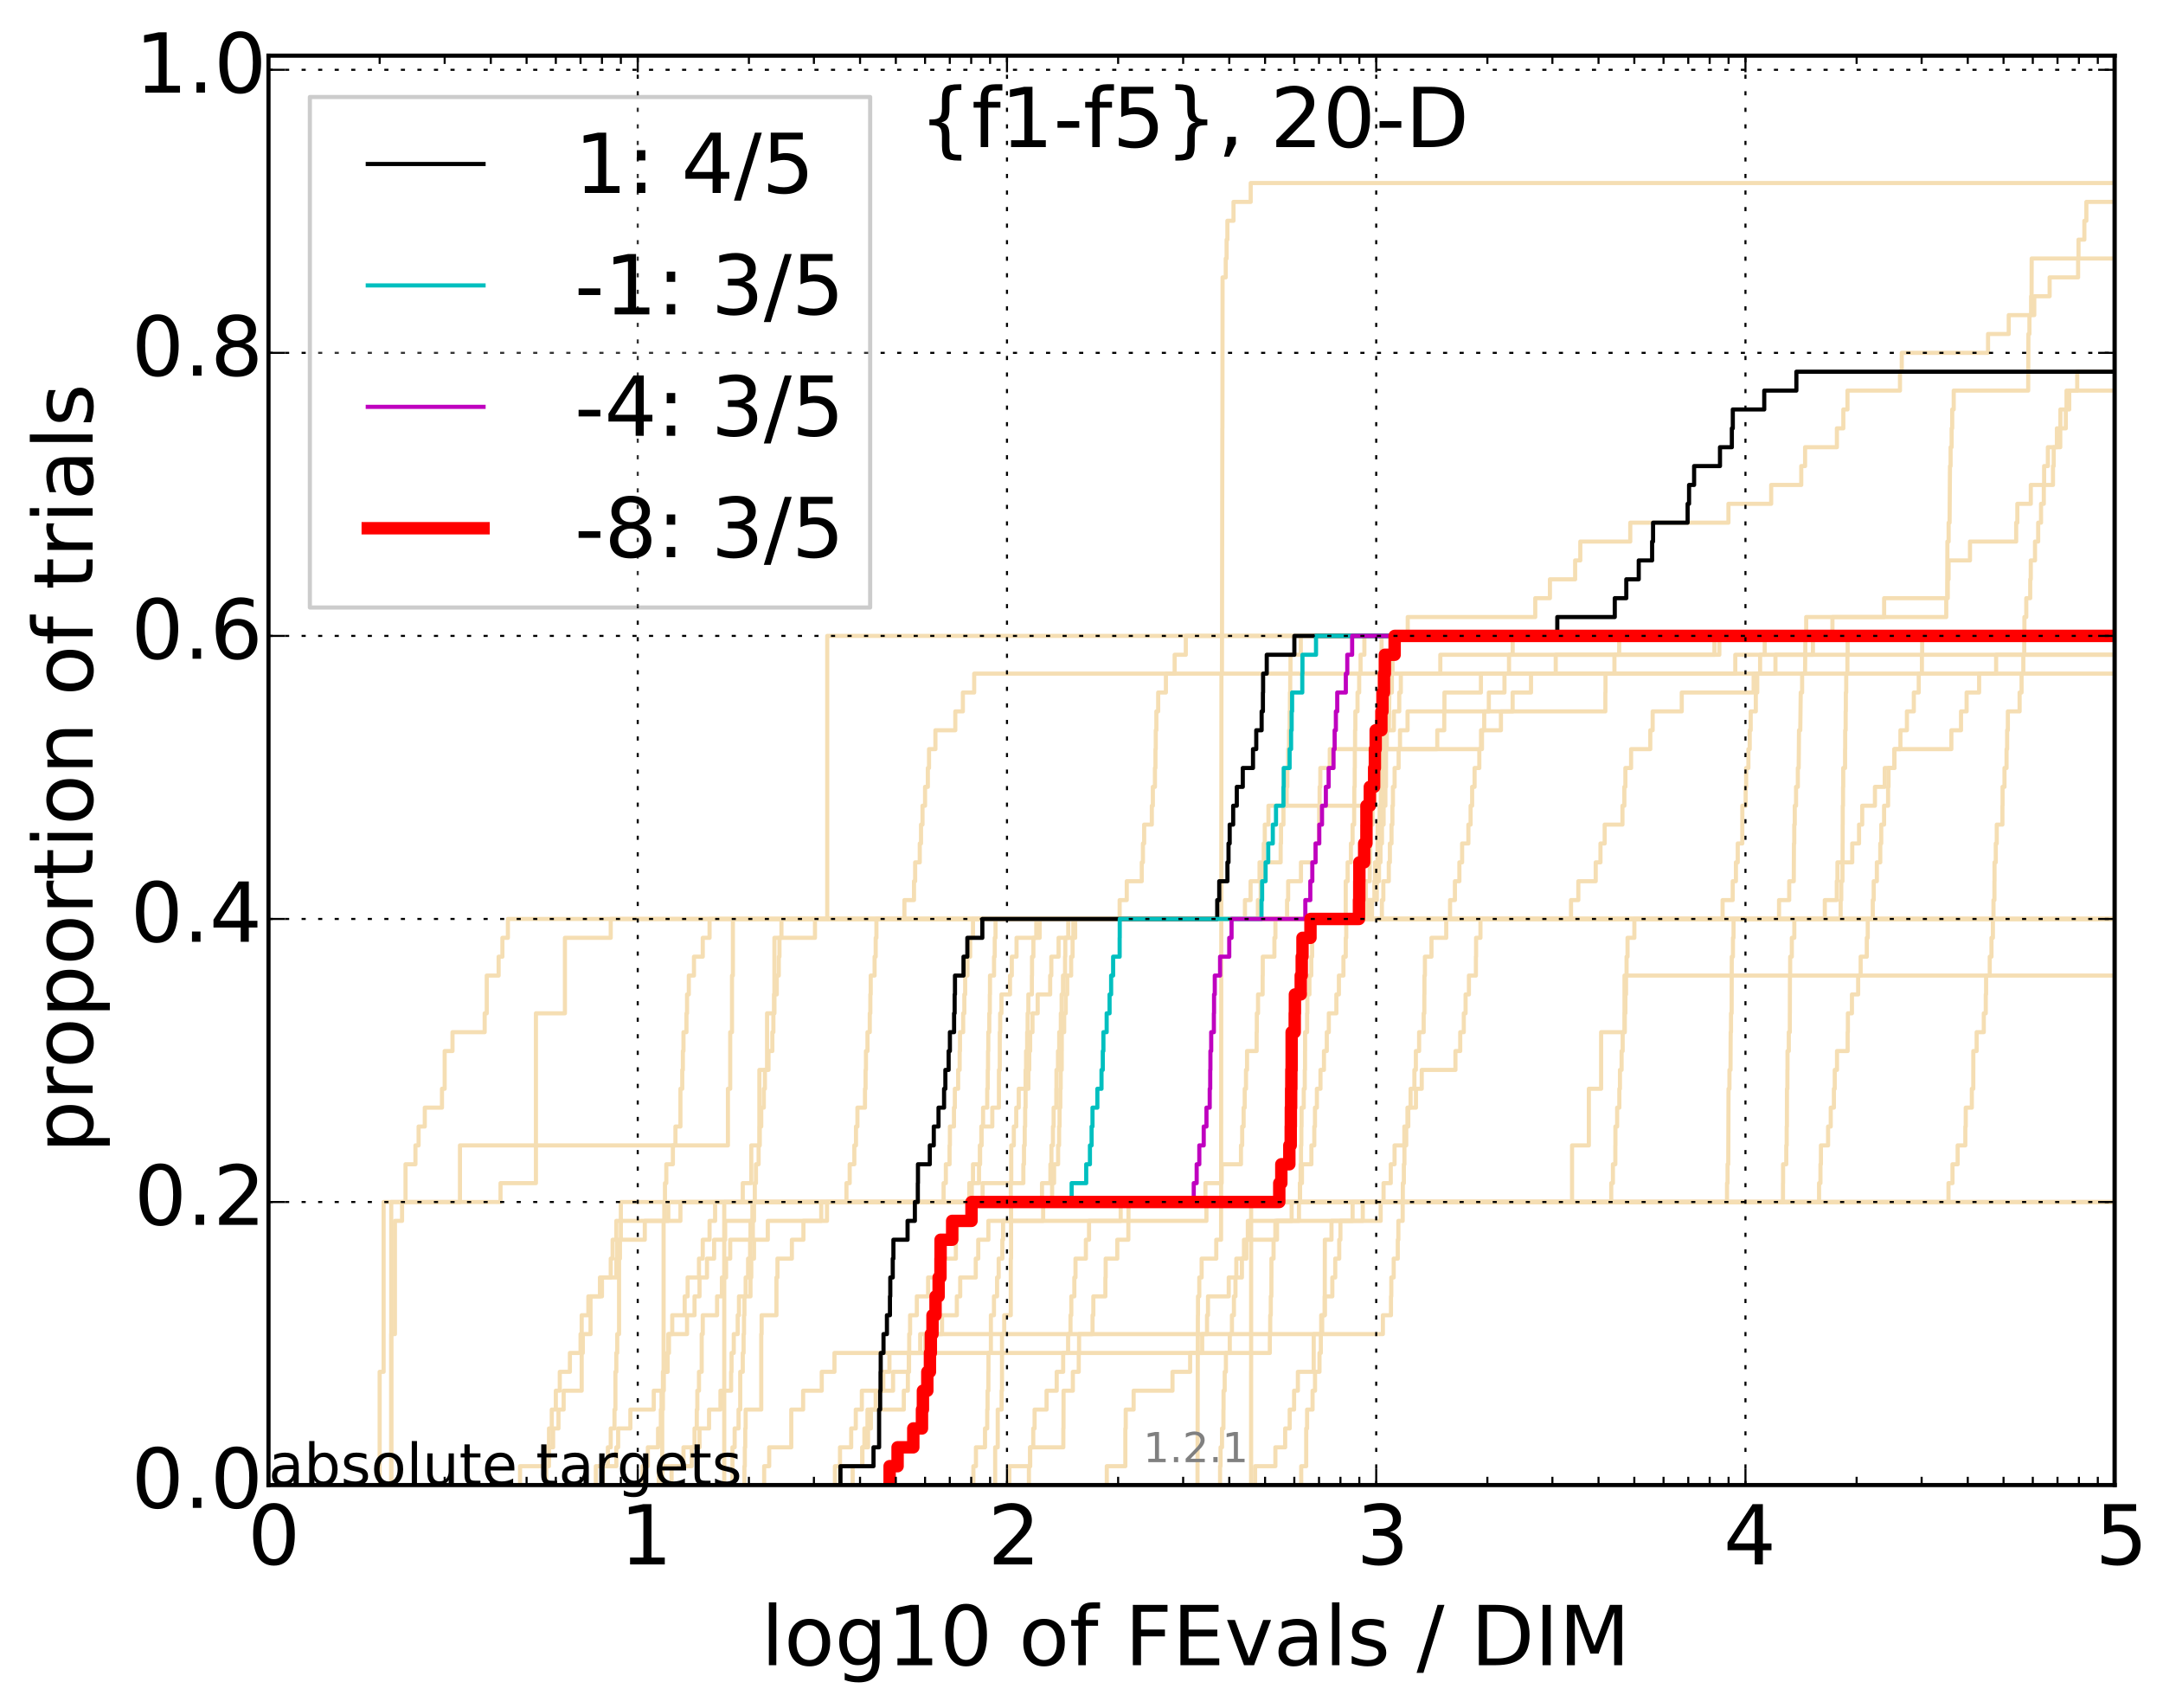 <?xml version="1.0" encoding="utf-8" standalone="no"?>
<!DOCTYPE svg PUBLIC "-//W3C//DTD SVG 1.1//EN"
  "http://www.w3.org/Graphics/SVG/1.1/DTD/svg11.dtd">
<!-- Created with matplotlib (http://matplotlib.org/) -->
<svg height="413pt" version="1.1" viewBox="0 0 523 413" width="523pt" xmlns="http://www.w3.org/2000/svg" xmlns:xlink="http://www.w3.org/1999/xlink">
 <defs>
  <style type="text/css">
*{stroke-linecap:butt;stroke-linejoin:round;}
  </style>
 </defs>
 <g id="figure_1">
  <g id="patch_1">
   <path d="
M0 413.969
L523.239 413.969
L523.239 0
L0 0
z
" style="fill:#ffffff;"/>
  </g>
  <g id="axes_1">
   <g id="patch_2">
    <path d="
M64.922 359.056
L511.322 359.056
L511.322 13.456
L64.922 13.456
z
" style="fill:#ffffff;"/>
   </g>
   <g id="line2d_1">
    <path clip-path="url(#p4b24e7e61f)" d="
M175.117 359.056
L175.117 354.494
L175.117 354.494
L175.117 349.932
L175.117 349.932
L175.117 345.369
L175.117 345.369
L175.117 340.807
L175.117 340.807
L175.117 336.244
L175.117 336.244
L175.117 331.682
L175.117 331.682
L175.117 327.12
L175.117 327.12
L175.117 322.557
L175.117 322.557
L175.117 317.995
L175.117 317.995
L175.117 313.433
L175.117 313.433
L175.117 308.87
L175.117 308.87
L175.117 304.308
L175.117 304.308
L175.117 299.745
L175.117 299.745
L175.117 295.183
L175.117 295.183
L175.117 290.621
L179.596 290.621
L179.596 286.058
L181.655 286.058
L181.655 281.496
L181.655 281.496
L181.655 276.934
L183.611 276.934
L183.611 272.371
L183.611 272.371
L183.611 267.809
L183.611 267.809
L183.611 263.246
L183.611 263.246
L183.611 258.684
L185.472 258.684
L185.472 254.122
L185.472 254.122
L185.472 249.559
L185.472 249.559
L185.472 244.997
L187.248 244.997
L187.248 240.435
L187.248 240.435
L187.248 235.872
L187.248 235.872
L187.248 231.31
L187.248 231.31
L187.248 226.747
L188.947 226.747
L188.947 222.185
L304.149 222.185
L304.149 217.623
L304.825 217.623
L304.825 213.06
L305.324 213.06
L305.324 208.498
L305.571 208.498
L305.571 203.936
L305.816 203.936
L305.816 199.373
L306.703 199.373
L306.703 194.811
L332.392 194.811
L332.392 190.248
L332.719 190.248
L332.719 185.686
L333.044 185.686
L333.044 181.124
L347.523 181.124
L347.523 176.561
L349.211 176.561
L349.211 171.999
L349.257 171.999
L349.257 167.437
L358.077 167.437
L358.077 162.874
L358.077 162.874
L358.077 162.874
L511.322 162.874" style="fill:none;stroke:#f5deb3;stroke-linecap:square;"/>
   </g>
   <g id="line2d_2">
    <path clip-path="url(#p4b24e7e61f)" d="
M302.509 359.056
L302.509 345.369
L302.509 345.369
L302.509 331.682
L302.514 331.682
L302.514 317.995
L302.514 317.995
L302.514 304.308
L302.514 304.308
L302.514 290.621
L380.112 290.621
L380.112 276.934
L384.175 276.934
L384.175 263.246
L387.14 263.246
L387.14 249.559
L392.795 249.559
L392.795 235.872
L392.795 235.872
L392.795 235.872
L511.322 235.872" style="fill:none;stroke:#f5deb3;stroke-linecap:square;"/>
   </g>
   <g id="line2d_3">
    <path clip-path="url(#p4b24e7e61f)" d="
M160.123 359.056
L160.123 354.494
L160.123 354.494
L160.123 349.932
L160.123 349.932
L160.123 345.369
L160.123 345.369
L160.123 340.807
L160.29 340.807
L160.29 336.244
L160.455 336.244
L160.455 331.682
L160.455 331.682
L160.455 327.12
L160.455 327.12
L160.455 322.557
L160.455 322.557
L160.455 317.995
L160.455 317.995
L160.455 313.433
L160.455 313.433
L160.455 308.87
L160.455 308.87
L160.455 304.308
L160.455 304.308
L160.455 299.745
L160.455 299.745
L160.455 295.183
L160.62 295.183
L160.62 290.621
L160.783 290.621
L160.783 286.058
L161.109 286.058
L161.109 281.496
L162.699 281.496
L162.699 276.934
L163.317 276.934
L163.317 272.371
L164.524 272.371
L164.524 267.809
L164.524 267.809
L164.524 263.246
L164.967 263.246
L164.967 258.684
L165.113 258.684
L165.113 254.122
L165.259 254.122
L165.259 249.559
L165.981 249.559
L165.981 244.997
L166.124 244.997
L166.124 240.435
L166.55 240.435
L166.55 235.872
L167.798 235.872
L167.798 231.31
L169.923 231.31
L169.923 226.747
L171.568 226.747
L171.568 222.185
L171.568 222.185
L171.568 222.185
L511.322 222.185" style="fill:none;stroke:#f5deb3;stroke-linecap:square;"/>
   </g>
   <g id="line2d_4">
    <path clip-path="url(#p4b24e7e61f)" d="
M132.065 359.056
L132.065 354.494
L132.745 354.494
L132.745 349.932
L133.744 349.932
L133.744 345.369
L135.036 345.369
L135.036 340.807
L136.287 340.807
L136.287 336.244
L140.648 336.244
L140.648 331.682
L140.648 331.682
L140.648 327.12
L140.922 327.12
L140.922 322.557
L142.788 322.557
L142.788 317.995
L142.788 317.995
L142.788 313.433
L145.062 313.433
L145.062 308.87
L147.672 308.87
L147.672 304.308
L148.128 304.308
L148.128 299.745
L149.024 299.745
L149.024 295.183
L164.524 295.183
L164.524 290.621
L234.975 290.621
L234.975 286.058
L236.722 286.058
L236.722 281.496
L236.975 281.496
L236.975 276.934
L237.272 276.934
L237.272 272.371
L237.701 272.371
L237.701 267.809
L238.701 267.809
L238.701 263.246
L238.832 263.246
L238.832 258.684
L238.898 258.684
L238.898 254.122
L238.963 254.122
L238.963 249.559
L239.202 249.559
L239.202 244.997
L239.332 244.997
L239.332 240.435
L239.375 240.435
L239.375 235.872
L240.354 235.872
L240.354 231.31
L240.522 231.31
L240.522 226.747
L240.71 226.747
L240.71 222.185
L325.385 222.185
L325.385 217.623
L325.387 217.623
L325.387 213.06
L325.849 213.06
L325.849 208.498
L326.64 208.498
L326.64 203.936
L327.04 203.936
L327.04 199.373
L327.427 199.373
L327.427 194.811
L327.462 194.811
L327.462 190.248
L327.562 190.248
L327.562 185.686
L327.589 185.686
L327.589 181.124
L327.646 181.124
L327.646 176.561
L327.717 176.561
L327.717 171.999
L328.243 171.999
L328.243 167.437
L328.638 167.437
L328.638 162.874
L328.977 162.874
L328.977 158.312
L329.898 158.312
L329.898 153.749
L329.898 153.749
L329.898 153.749
L511.322 153.749" style="fill:none;stroke:#f5deb3;stroke-linecap:square;"/>
   </g>
   <g id="line2d_5">
    <path clip-path="url(#p4b24e7e61f)" d="
M203.107 359.056
L203.107 354.494
L203.107 354.494
L203.107 349.932
L205.812 349.932
L205.812 345.369
L206.922 345.369
L206.922 340.807
L208.388 340.807
L208.388 336.244
L215.941 336.244
L215.941 331.682
L219.805 331.682
L219.805 327.12
L219.84 327.12
L219.84 322.557
L220.054 322.557
L220.054 317.995
L221.686 317.995
L221.686 313.433
L224.411 313.433
L224.411 308.87
L228.213 308.87
L228.213 304.308
L231.12 304.308
L231.12 299.745
L231.412 299.745
L231.412 295.183
L234.489 295.183
L234.489 290.621
L244.401 290.621
L244.401 286.058
L247.441 286.058
L247.441 281.496
L247.598 281.496
L247.598 276.934
L247.772 276.934
L247.772 272.371
L247.876 272.371
L247.876 267.809
L247.98 267.809
L247.98 263.246
L247.98 263.246
L247.98 258.684
L248.1 258.684
L248.1 254.122
L248.358 254.122
L248.358 249.559
L248.477 249.559
L248.477 244.997
L248.647 244.997
L248.647 240.435
L249.503 240.435
L249.503 235.872
L249.536 235.872
L249.536 231.31
L249.867 231.31
L249.867 226.747
L250.567 226.747
L250.567 222.185
L441.229 222.185
L441.229 217.623
L444.123 217.623
L444.123 213.06
L444.285 213.06
L444.285 208.498
L447.863 208.498
L447.863 203.936
L449.506 203.936
L449.506 199.373
L450.272 199.373
L450.272 194.811
L453.35 194.811
L453.35 190.248
L455.719 190.248
L455.719 185.686
L458.074 185.686
L458.074 181.124
L471.828 181.124
L471.828 176.561
L474.161 176.561
L474.161 171.999
L475.517 171.999
L475.517 167.437
L478.538 167.437
L478.538 162.874
L482.647 162.874
L482.647 158.312
L482.647 158.312
L482.647 158.312
L511.322 158.312" style="fill:none;stroke:#f5deb3;stroke-linecap:square;"/>
   </g>
   <g id="line2d_6"/>
   <g id="line2d_7">
    <path clip-path="url(#p4b24e7e61f)" d="
M159.282 359.056
L159.282 354.494
L167.248 354.494
L167.248 349.932
L167.934 349.932
L167.934 345.369
L168.475 345.369
L168.475 340.807
L168.609 340.807
L168.609 336.244
L169.008 336.244
L169.008 331.682
L169.664 331.682
L169.664 327.12
L169.664 327.12
L169.664 322.557
L169.923 322.557
L169.923 317.995
L173.383 317.995
L173.383 313.433
L174.548 313.433
L174.548 308.87
L175.567 308.87
L175.567 304.308
L176.559 304.308
L176.559 299.745
L182.035 299.745
L182.035 295.183
L182.035 295.183
L182.035 290.621
L254.393 290.621
L254.393 286.058
L254.873 286.058
L254.873 281.496
L255.844 281.496
L255.844 276.934
L256.083 276.934
L256.083 272.371
L256.194 272.371
L256.194 267.809
L256.376 267.809
L256.376 263.246
L256.473 263.246
L256.473 258.684
L256.722 258.684
L256.722 254.122
L256.735 254.122
L256.735 249.559
L257.31 249.559
L257.31 244.997
L257.688 244.997
L257.688 240.435
L258.049 240.435
L258.049 235.872
L258.996 235.872
L258.996 231.31
L259.345 231.31
L259.345 226.747
L259.525 226.747
L259.525 222.185
L334.133 222.185
L334.133 217.623
L334.482 217.623
L334.482 213.06
L335.802 213.06
L335.802 208.498
L336.064 208.498
L336.064 203.936
L336.457 203.936
L336.457 199.373
L336.672 199.373
L336.672 194.811
L336.803 194.811
L336.803 190.248
L337.208 190.248
L337.208 185.686
L338.178 185.686
L338.178 181.124
L338.513 181.124
L338.513 176.561
L340.34 176.561
L340.34 171.999
L388.164 171.999
L388.164 167.437
L388.198 167.437
L388.198 162.874
L390.358 162.874
L390.358 158.312
L391.51 158.312
L391.51 153.749
L524.239 153.749" style="fill:none;stroke:#f5deb3;stroke-linecap:square;"/>
   </g>
   <g id="line2d_8">
    <path clip-path="url(#p4b24e7e61f)" d="
M314.625 359.056
L314.625 354.494
L315.831 354.494
L315.834 345.369
L316.047 345.369
L316.047 340.807
L317.37 340.807
L317.37 336.244
L317.965 336.244
L317.965 331.682
L319.043 331.682
L319.043 327.12
L319.367 327.12
L319.367 322.557
L319.695 322.557
L319.695 317.995
L320.322 317.995
L320.322 313.433
L322.149 313.433
L322.149 308.87
L322.854 308.87
L322.854 304.308
L323.815 304.308
L323.815 299.745
L324.105 299.745
L324.105 295.183
L327.049 295.183
L327.049 290.621
L417.584 290.621
L417.584 286.058
L417.718 286.058
L417.718 281.496
L417.883 281.496
L417.95 263.246
L418.17 263.246
L418.17 258.684
L418.43 258.684
L418.464 249.559
L418.546 249.559
L418.546 244.997
L418.698 244.997
L418.732 231.31
L419.016 231.31
L419.016 226.747
L419.162 226.747
L419.162 222.185
L430.158 222.185
L430.158 217.623
L432.619 217.623
L432.619 213.06
L433.722 213.06
L433.767 203.936
L433.842 203.936
L433.842 199.373
L433.961 199.373
L433.961 194.811
L434.273 194.811
L434.273 190.248
L434.706 190.248
L434.706 185.686
L434.912 185.686
L434.988 176.561
L435.297 176.561
L435.405 167.437
L435.743 167.437
L435.743 162.874
L436.447 162.874
L436.543 153.749
L436.726 153.749
L436.726 149.187
L470.591 149.187
L470.591 144.625
L470.822 144.625
L470.874 130.938
L471.166 130.938
L471.166 126.375
L471.398 126.375
L471.493 112.688
L471.642 112.688
L471.642 108.126
L471.893 108.126
L471.893 103.563
L472.034 103.563
L472.034 99.001
L472.398 99.001
L472.398 94.439
L490.403 94.439
L490.458 80.751
L490.702 80.751
L490.702 76.189
L491.11 76.189
L491.11 71.627
L491.224 71.627
L491.247 62.502
L502.571 62.502
L502.571 57.94
L503.986 57.94
L503.986 53.377
L504.47 53.377
L504.47 48.815
L504.47 48.815
L511.322 48.815
L511.322 48.815" style="fill:none;stroke:#f5deb3;stroke-linecap:square;"/>
   </g>
   <g id="line2d_9">
    <path clip-path="url(#p4b24e7e61f)" d="
M155.348 359.056
L155.348 354.494
L156.644 354.494
L156.644 349.932
L159.112 349.932
L159.112 345.369
L159.789 345.369
L159.789 340.807
L159.957 340.807
L159.957 336.244
L160.455 336.244
L160.455 331.682
L161.432 331.682
L161.432 327.12
L161.593 327.12
L161.593 322.557
L162.543 322.557
L162.543 317.995
L165.55 317.995
L165.55 313.433
L166.267 313.433
L166.267 308.87
L169.008 308.87
L169.008 304.308
L169.923 304.308
L169.923 299.745
L171.568 299.745
L171.568 295.183
L172.907 295.183
L172.907 290.621
L251.947 290.621
L251.947 286.058
L253.981 286.058
L253.981 281.496
L254.232 281.496
L254.232 276.934
L254.598 276.934
L254.598 272.371
L254.757 272.371
L254.757 267.809
L255.404 267.809
L255.404 263.246
L255.447 263.246
L255.447 258.684
L255.815 258.684
L255.815 254.122
L256.111 254.122
L256.111 249.559
L256.5 249.559
L256.5 244.997
L256.694 244.997
L256.694 240.435
L257.024 240.435
L257.024 235.872
L257.526 235.872
L257.526 231.31
L257.58 231.31
L257.58 226.747
L259.971 226.747
L259.971 222.185
L330.21 222.185
L330.21 217.623
L330.257 217.623
L330.257 213.06
L331.187 213.06
L331.187 208.498
L331.294 208.498
L331.294 203.936
L331.384 203.936
L331.384 199.373
L331.87 199.373
L331.87 194.811
L331.899 194.811
L331.899 190.248
L332.288 190.248
L332.288 185.686
L332.358 185.686
L332.358 181.124
L332.573 181.124
L332.573 176.561
L333.499 176.561
L333.499 171.999
L333.533 171.999
L333.533 167.437
L333.664 167.437
L333.664 162.874
L333.906 162.874
L333.906 158.312
L334.055 158.312
L334.055 153.749
L334.055 153.749
L334.055 153.749
L511.322 153.749" style="fill:none;stroke:#f5deb3;stroke-linecap:square;"/>
   </g>
   <g id="line2d_10">
    <path clip-path="url(#p4b24e7e61f)" d="
M184.773 359.056
L184.773 354.494
L185.988 354.494
L185.988 349.932
L191.325 349.932
L191.325 345.369
L191.325 345.369
L191.325 340.807
L194.193 340.807
L194.193 336.244
L198.691 336.244
L198.691 331.682
L201.766 331.682
L201.766 327.12
L307.036 327.12
L307.036 322.557
L307.13 322.557
L307.13 317.995
L307.268 317.995
L307.268 313.433
L307.414 313.433
L307.414 308.87
L307.425 308.87
L307.425 304.308
L307.94 304.308
L307.94 299.745
L308.371 299.745
L308.371 295.183
L333.844 295.183
L333.844 290.621
L471.13 290.621
L471.13 286.058
L472.101 286.058
L472.101 281.496
L473.35 281.496
L473.35 276.934
L475.206 276.934
L475.206 272.371
L475.304 272.371
L475.304 267.809
L476.777 267.809
L476.777 263.246
L477.129 263.246
L477.129 258.684
L477.136 258.684
L477.136 254.122
L477.94 254.122
L477.94 249.559
L479.669 249.559
L479.669 244.997
L480.146 244.997
L480.146 240.435
L480.224 240.435
L480.224 235.872
L481.105 235.872
L481.105 231.31
L481.525 231.31
L481.525 226.747
L481.872 226.747
L481.872 222.185
L482.01 222.185
L482.01 217.623
L482.241 217.623
L482.241 213.06
L482.262 213.06
L482.262 208.498
L482.566 208.498
L482.566 203.936
L482.805 203.936
L482.805 199.373
L484.172 199.373
L484.172 194.811
L484.208 194.811
L484.208 190.248
L484.673 190.248
L484.673 185.686
L485.17 185.686
L485.17 181.124
L485.313 181.124
L485.313 176.561
L485.485 176.561
L485.485 171.999
L488.329 171.999
L488.329 167.437
L488.799 167.437
L488.799 162.874
L489.223 162.874
L489.223 158.312
L489.45 158.312
L489.45 153.749
L489.492 153.749
L489.492 149.187
L489.942 149.187
L489.942 144.625
L490.894 144.625
L490.894 140.062
L491.028 140.062
L491.028 135.5
L492.051 135.5
L492.051 130.938
L492.82 130.938
L492.82 126.375
L493.509 126.375
L493.509 121.813
L494.181 121.813
L494.181 117.25
L496.401 117.25
L496.401 112.688
L496.571 112.688
L496.571 108.126
L498.16 108.126
L498.16 103.563
L498.192 103.563
L498.192 99.001
L500.331 99.001
L500.331 94.439
L500.331 94.439
L500.331 94.439
L511.322 94.439" style="fill:none;stroke:#f5deb3;stroke-linecap:square;"/>
   </g>
   <g id="line2d_11">
    <path clip-path="url(#p4b24e7e61f)" d="
M125.743 359.056
L125.743 354.494
L131.72 354.494
L131.72 349.932
L132.745 349.932
L132.745 345.369
L133.414 345.369
L133.414 340.807
L134.395 340.807
L134.395 336.244
L135.353 336.244
L135.353 331.682
L137.796 331.682
L137.796 327.12
L140.372 327.12
L140.372 322.557
L140.648 322.557
L140.648 317.995
L142.264 317.995
L142.264 313.433
L145.55 313.433
L145.55 308.87
L149.024 308.87
L149.024 304.308
L149.245 304.308
L149.245 299.745
L155.909 299.745
L155.909 295.183
L161.593 295.183
L161.593 290.621
L228.156 290.621
L228.156 286.058
L228.699 286.058
L228.699 281.496
L229.597 281.496
L229.597 276.934
L229.68 276.934
L229.68 272.371
L230.664 272.371
L230.664 267.809
L230.879 267.809
L230.879 263.246
L231.676 263.246
L231.676 258.684
L232.042 258.684
L232.042 254.122
L232.12 254.122
L232.12 249.559
L232.892 249.559
L232.892 244.997
L233.171 244.997
L233.171 240.435
L233.373 240.435
L233.373 235.872
L233.923 235.872
L233.923 231.31
L234.587 231.31
L234.587 226.747
L235.264 226.747
L235.264 222.185
L235.264 222.185
L235.264 222.185
L511.322 222.185" style="fill:none;stroke:#f5deb3;stroke-linecap:square;"/>
   </g>
   <g id="line2d_12">
    <path clip-path="url(#p4b24e7e61f)" d="
M94.602 359.056
L94.602 354.494
L94.602 354.494
L94.602 349.932
L94.602 349.932
L94.602 345.369
L94.602 345.369
L94.602 340.807
L94.602 340.807
L94.602 336.244
L94.602 336.244
L94.602 331.682
L94.602 331.682
L94.602 327.12
L94.602 327.12
L94.602 322.557
L94.602 322.557
L94.602 317.995
L94.602 317.995
L94.602 313.433
L94.602 313.433
L94.602 308.87
L94.602 308.87
L94.602 304.308
L94.602 304.308
L94.602 299.745
L94.602 299.745
L94.602 295.183
L94.602 295.183
L94.602 290.621
L121.024 290.621
L121.024 286.058
L129.585 286.058
L129.585 281.496
L129.585 281.496
L129.585 276.934
L129.585 276.934
L129.585 272.371
L129.585 272.371
L129.585 267.809
L129.585 267.809
L129.585 263.246
L129.585 263.246
L129.585 258.684
L129.585 258.684
L129.585 254.122
L129.585 254.122
L129.585 249.559
L129.585 249.559
L129.585 244.997
L136.594 244.997
L136.594 240.435
L136.594 240.435
L136.594 235.872
L136.594 235.872
L136.594 231.31
L136.594 231.31
L136.594 226.747
L147.672 226.747
L147.672 222.185
L301.022 222.185
L301.022 217.623
L302.382 217.623
L302.382 213.06
L304.549 213.06
L304.549 208.498
L309.652 208.498
L309.652 203.936
L309.743 203.936
L309.743 199.373
L310.332 199.373
L310.332 194.811
L311.109 194.811
L311.109 190.248
L311.265 190.248
L311.265 185.686
L311.477 185.686
L311.477 181.124
L311.674 181.124
L311.674 176.561
L311.827 176.561
L311.827 171.999
L311.897 171.999
L311.897 167.437
L311.967 167.437
L311.967 162.874
L312.036 162.874
L312.036 158.312
L314.526 158.312
L314.526 153.749
L314.526 153.749
L314.526 153.749
L511.322 153.749" style="fill:none;stroke:#f5deb3;stroke-linecap:square;"/>
   </g>
   <g id="line2d_13">
    <path clip-path="url(#p4b24e7e61f)" d="
M240.626 359.056
L240.626 354.494
L240.626 354.494
L240.626 349.932
L241.247 349.932
L241.247 345.369
L241.247 345.369
L241.247 340.807
L242.181 340.807
L242.181 336.244
L242.281 336.244
L242.281 331.682
L242.281 331.682
L242.281 327.12
L242.281 327.12
L242.281 322.557
L242.817 322.557
L242.817 317.995
L244.401 317.995
L244.401 313.433
L244.401 313.433
L244.401 308.87
L244.401 308.87
L244.401 304.308
L244.477 304.308
L244.477 299.745
L244.477 299.745
L244.477 295.183
L244.477 295.183
L244.477 290.621
L244.477 290.621
L244.477 290.621
L511.322 290.621" style="fill:none;stroke:#f5deb3;stroke-linecap:square;"/>
   </g>
   <g id="line2d_14">
    <path clip-path="url(#p4b24e7e61f)" d="
M145.791 359.056
L145.791 354.494
L146.977 354.494
L146.977 349.932
L147.672 349.932
L147.672 345.369
L148.579 345.369
L148.579 340.807
L148.802 340.807
L148.802 336.244
L148.802 336.244
L148.802 331.682
L149.024 331.682
L149.024 327.12
L149.245 327.12
L149.245 322.557
L149.683 322.557
L149.683 317.995
L149.683 317.995
L149.683 313.433
L149.683 313.433
L149.683 308.87
L149.683 308.87
L149.683 304.308
L149.901 304.308
L149.901 299.745
L150.117 299.745
L150.117 295.183
L150.117 295.183
L150.117 290.621
L204.668 290.621
L204.668 286.058
L205.451 286.058
L205.451 281.496
L206.572 281.496
L206.572 276.934
L206.972 276.934
L206.972 272.371
L207.319 272.371
L207.319 267.809
L209.147 267.809
L209.147 263.246
L209.288 263.246
L209.288 258.684
L209.381 258.684
L209.381 254.122
L209.753 254.122
L209.753 249.559
L210.304 249.559
L210.304 244.997
L210.441 244.997
L210.441 240.435
L210.532 240.435
L210.532 235.872
L211.473 235.872
L211.473 231.31
L211.737 231.31
L211.737 226.747
L211.913 226.747
L211.913 222.185
L218.682 222.185
L218.682 217.623
L221 217.623
L221 213.06
L221.276 213.06
L221.276 208.498
L222.394 208.498
L222.394 203.936
L222.694 203.936
L222.694 199.373
L223.056 199.373
L223.056 194.811
L223.675 194.811
L223.675 190.248
L224.348 190.248
L224.348 185.686
L224.633 185.686
L224.633 181.124
L226.178 181.124
L226.178 176.561
L230.986 176.561
L230.986 171.999
L232.815 171.999
L232.815 167.437
L235.55 167.437
L235.55 162.874
L419.581 162.874
L419.581 158.312
L419.581 158.312
L419.581 158.312
L511.322 158.312" style="fill:none;stroke:#f5deb3;stroke-linecap:square;"/>
   </g>
   <g id="line2d_15"/>
   <g id="line2d_16">
    <path clip-path="url(#p4b24e7e61f)" d="
M248.783 359.056
L248.783 354.494
L249.103 354.494
L249.103 349.932
L249.834 349.932
L249.834 345.369
L250.161 345.369
L250.161 340.807
L253.054 340.807
L253.054 336.244
L255.504 336.244
L255.504 331.682
L257.065 331.682
L257.065 327.12
L258.261 327.12
L258.261 322.557
L258.84 322.557
L258.84 317.995
L259.035 317.995
L259.035 313.433
L259.768 313.433
L259.768 308.87
L260.047 308.87
L260.047 304.308
L262.557 304.308
L262.557 299.745
L263.32 299.745
L263.32 295.183
L270.973 295.183
L270.973 290.621
L314.308 290.621
L314.308 286.058
L314.804 286.058
L314.804 281.496
L317.089 281.496
L317.089 276.934
L317.788 276.934
L317.788 272.371
L317.951 272.371
L317.951 267.809
L318.416 267.809
L318.416 263.246
L319.282 263.246
L319.282 258.684
L320.127 258.684
L320.127 254.122
L320.808 254.122
L320.808 249.559
L321.299 249.559
L321.299 244.997
L323.126 244.997
L323.126 240.435
L323.737 240.435
L323.737 235.872
L324.837 235.872
L324.837 231.31
L325.394 231.31
L325.394 226.747
L325.511 226.747
L325.511 222.185
L331.74 222.185
L331.74 217.623
L332.407 217.623
L332.407 213.06
L333.435 213.06
L333.435 208.498
L333.799 208.498
L333.799 203.936
L334.154 203.936
L334.154 199.373
L334.314 199.373
L334.314 194.811
L334.443 194.811
L334.517 185.686
L334.882 185.686
L334.882 181.124
L335.315 181.124
L335.315 176.561
L335.828 176.561
L335.93 167.437
L336.549 167.437
L336.549 162.874
L336.71 162.874
L336.71 158.312
L337.274 158.312
L337.274 153.749
L340.381 153.749
L340.381 149.187
L371.217 149.187
L371.217 144.625
L374.761 144.625
L374.761 140.062
L380.861 140.062
L380.861 135.5
L382.109 135.5
L382.109 130.938
L394.188 130.938
L394.188 126.375
L417.927 126.375
L417.927 121.813
L428.261 121.813
L428.261 117.25
L435.532 117.25
L435.532 112.688
L436.458 112.688
L436.458 108.126
L444.15 108.126
L444.15 103.563
L445.707 103.563
L445.707 99.001
L446.71 99.001
L446.71 94.439
L459.405 94.439
L459.405 89.876
L459.833 89.876
L459.833 85.314
L480.698 85.314
L480.698 80.751
L485.702 80.751
L485.702 76.189
L491.876 76.189
L491.876 71.627
L495.587 71.627
L495.587 67.064
L502.474 67.064
L502.474 62.502
L524.239 62.502
L524.239 62.502" style="fill:none;stroke:#f5deb3;stroke-linecap:square;"/>
   </g>
   <g id="line2d_17">
    <path clip-path="url(#p4b24e7e61f)" d="
M267.617 359.056
L267.617 354.494
L272.102 354.494
L272.102 349.932
L272.102 349.932
L272.102 345.369
L272.194 345.369
L272.194 340.807
L274.106 340.807
L274.106 336.244
L283.501 336.244
L283.501 331.682
L287.767 331.682
L287.767 327.12
L290.681 327.12
L290.681 322.557
L291.851 322.557
L291.851 317.995
L292.084 317.995
L292.084 313.433
L297.103 313.433
L297.103 308.87
L298.936 308.87
L298.936 304.308
L301.363 304.308
L301.363 299.745
L308.777 299.745
L308.777 295.183
L312.313 295.183
L312.313 290.621
L439.837 290.621
L439.837 286.058
L440.175 286.058
L440.175 281.496
L440.288 281.496
L440.288 276.934
L442.023 276.934
L442.023 272.371
L442.66 272.371
L442.66 267.809
L443.427 267.809
L443.427 263.246
L443.631 263.246
L443.631 258.684
L444.174 258.684
L444.174 254.122
L446.749 254.122
L446.749 249.559
L446.808 249.559
L446.808 244.997
L447.786 244.997
L447.786 240.435
L449.29 240.435
L449.29 235.872
L449.894 235.872
L449.894 231.31
L451.379 231.31
L451.379 226.747
L451.61 226.747
L451.61 222.185
L452.824 222.185
L452.824 217.623
L453.049 217.623
L453.049 213.06
L453.811 213.06
L453.811 208.498
L454.639 208.498
L454.639 203.936
L454.87 203.936
L454.87 199.373
L455.559 199.373
L455.559 194.811
L456.528 194.811
L456.528 190.248
L456.635 190.248
L456.635 185.686
L458.021 185.686
L458.021 181.124
L459.513 181.124
L459.513 176.561
L461.081 176.561
L461.081 171.999
L462.75 171.999
L462.75 167.437
L463.94 167.437
L463.94 162.874
L464.707 162.874
L464.707 158.312
L464.766 158.312
L464.766 153.749
L464.766 153.749
L464.766 153.749
L511.322 153.749" style="fill:none;stroke:#f5deb3;stroke-linecap:square;"/>
   </g>
   <g id="line2d_18">
    <path clip-path="url(#p4b24e7e61f)" d="
M94.602 359.056
L94.602 354.494
L94.602 354.494
L94.602 349.932
L94.602 349.932
L94.602 345.369
L94.602 345.369
L94.602 340.807
L94.602 340.807
L94.602 336.244
L94.602 336.244
L94.602 331.682
L94.602 331.682
L94.602 327.12
L94.602 327.12
L94.602 322.557
L95.493 322.557
L95.493 317.995
L95.493 317.995
L95.493 313.433
L95.493 313.433
L95.493 308.87
L95.493 308.87
L95.493 304.308
L95.493 304.308
L95.493 299.745
L95.493 299.745
L95.493 295.183
L97.217 295.183
L97.217 290.621
L98.051 290.621
L98.051 286.058
L98.051 286.058
L98.051 281.496
L100.45 281.496
L100.45 276.934
L101.218 276.934
L101.218 272.371
L102.709 272.371
L102.709 267.809
L106.868 267.809
L106.868 263.246
L107.519 263.246
L107.519 258.684
L107.519 258.684
L107.519 254.122
L109.411 254.122
L109.411 249.559
L117.192 249.559
L117.192 244.997
L117.692 244.997
L117.692 240.435
L117.692 240.435
L117.692 235.872
L120.566 235.872
L120.566 231.31
L121.478 231.31
L121.478 226.747
L122.807 226.747
L122.807 222.185
L379.865 222.185
L379.865 217.623
L381.632 217.623
L381.632 213.06
L385.835 213.06
L385.835 208.498
L386.986 208.498
L386.986 203.936
L388 203.936
L388 199.373
L392.302 199.373
L392.302 194.811
L392.757 194.811
L392.757 190.248
L393.009 190.248
L393.009 185.686
L394.388 185.686
L394.388 181.124
L399.03 181.124
L399.03 176.561
L399.602 176.561
L399.602 171.999
L406.635 171.999
L406.635 167.437
L424.018 167.437
L424.018 162.874
L429.289 162.874
L429.289 158.312
L438.355 158.312
L438.355 153.749
L438.355 153.749
L438.355 153.749
L511.322 153.749" style="fill:none;stroke:#f5deb3;stroke-linecap:square;"/>
   </g>
   <g id="line2d_19">
    <path clip-path="url(#p4b24e7e61f)" d="
M303.474 359.056
L303.474 354.494
L308.379 354.494
L308.379 349.932
L310.745 349.932
L310.745 345.369
L311.837 345.369
L311.837 340.807
L312.903 340.807
L312.903 336.244
L313.818 336.244
L313.818 331.682
L317.64 331.682
L317.64 327.12
L317.645 327.12
L317.645 322.557
L319.455 322.557
L319.455 317.995
L320.306 317.995
L320.306 313.433
L320.325 313.433
L320.325 308.87
L320.33 308.87
L320.33 304.308
L320.336 304.308
L320.336 299.745
L321.947 299.745
L321.947 295.183
L329.512 295.183
L329.512 290.621
L389.588 290.621
L389.588 286.058
L389.997 286.058
L389.997 281.496
L390.576 281.496
L390.576 276.934
L390.596 276.934
L390.596 272.371
L391.016 272.371
L391.016 267.809
L391.545 267.809
L391.545 263.246
L391.695 263.246
L391.695 258.684
L392.093 258.684
L392.093 254.122
L392.351 254.122
L392.351 249.559
L392.871 249.559
L392.871 244.997
L393.013 244.997
L393.013 240.435
L393.165 240.435
L393.165 235.872
L393.296 235.872
L393.296 231.31
L393.529 231.31
L393.529 226.747
L395.178 226.747
L395.178 222.185
L416.514 222.185
L416.514 217.623
L418.957 217.623
L418.957 213.06
L419.735 213.06
L419.735 208.498
L420.177 208.498
L420.177 203.936
L421.276 203.936
L421.276 199.373
L421.282 199.373
L421.282 194.811
L422.088 194.811
L422.088 190.248
L422.207 190.248
L422.207 185.686
L422.753 185.686
L422.753 181.124
L423.071 181.124
L423.071 176.561
L423.31 176.561
L423.31 171.999
L424.543 171.999
L424.543 167.437
L424.895 167.437
L424.895 162.874
L425.583 162.874
L425.583 158.312
L426.697 158.312
L426.697 153.749
L426.697 153.749
L426.697 153.749
L511.322 153.749" style="fill:none;stroke:#f5deb3;stroke-linecap:square;"/>
   </g>
   <g id="line2d_20">
    <path clip-path="url(#p4b24e7e61f)" d="
M144.068 359.056
L144.068 354.494
L149.024 354.494
L149.024 349.932
L149.465 349.932
L149.465 345.369
L152.417 345.369
L152.417 340.807
L158.073 340.807
L158.073 336.244
L160.29 336.244
L160.29 331.682
L161.271 331.682
L161.271 327.12
L161.753 327.12
L161.753 322.557
L166.124 322.557
L166.124 317.995
L167.934 317.995
L167.934 313.433
L169.14 313.433
L169.14 308.87
L170.944 308.87
L170.944 304.308
L172.667 304.308
L172.667 299.745
L175.342 299.745
L175.342 295.183
L181.941 295.183
L181.941 290.621
L234.367 290.621
L234.367 286.058
L235.264 286.058
L235.264 281.496
L236.952 281.496
L236.952 276.934
L237.34 276.934
L237.34 272.371
L239.931 272.371
L239.931 267.809
L241.534 267.809
L241.534 263.246
L241.534 263.246
L241.534 258.684
L241.737 258.684
L241.737 254.122
L241.737 254.122
L241.737 249.559
L241.838 249.559
L241.838 244.997
L242.141 244.997
L242.141 240.435
L244.212 240.435
L244.212 235.872
L244.647 235.872
L244.647 231.31
L245.796 231.31
L245.796 226.747
L251.382 226.747
L251.382 222.185
L311.204 222.185
L311.204 217.623
L311.467 217.623
L311.467 213.06
L314.566 213.06
L314.566 208.498
L318.115 208.498
L318.115 203.936
L318.902 203.936
L318.902 199.373
L318.974 199.373
L318.974 194.811
L319.073 194.811
L319.073 190.248
L319.247 190.248
L319.247 185.686
L321.53 185.686
L321.53 181.124
L358.099 181.124
L358.099 176.561
L362.916 176.561
L362.916 171.999
L365.742 171.999
L365.742 167.437
L370.19 167.437
L370.19 162.874
L376.166 162.874
L376.166 158.312
L414.536 158.312
L414.536 153.749
L414.536 153.749
L414.536 153.749
L511.322 153.749" style="fill:none;stroke:#f5deb3;stroke-linecap:square;"/>
   </g>
   <g id="line2d_21">
    <path clip-path="url(#p4b24e7e61f)" d="
M289.551 359.056
L289.551 354.494
L289.551 354.494
L289.551 354.494
L289.557 354.494
L289.639 317.995
L289.669 317.995
L289.669 313.433
L289.98 313.433
L289.98 308.87
L290.548 308.87
L290.548 304.308
L294.085 304.308
L294.085 299.745
L295.25 299.745
L295.337 162.874
L295.459 162.874
L295.555 103.563
L295.57 103.563
L295.611 67.064
L296.376 67.064
L296.376 62.502
L296.589 62.502
L296.589 57.94
L296.776 57.94
L296.776 53.377
L298.253 53.377
L298.253 48.815
L302.412 48.815
L302.412 44.252
L302.412 44.252
L511.322 44.252
L511.322 44.252" style="fill:none;stroke:#f5deb3;stroke-linecap:square;"/>
   </g>
   <g id="line2d_22">
    <path clip-path="url(#p4b24e7e61f)" d="
M162.386 359.056
L162.386 354.494
L165.259 354.494
L165.259 349.932
L169.14 349.932
L169.14 345.369
L171.444 345.369
L171.444 340.807
L174.202 340.807
L174.202 336.244
L176.777 336.244
L176.777 331.682
L176.885 331.682
L176.885 327.12
L177.421 327.12
L177.421 322.557
L178.368 322.557
L178.368 317.995
L178.679 317.995
L178.679 313.433
L181.464 313.433
L181.464 308.87
L181.655 308.87
L181.655 304.308
L182.318 304.308
L182.318 299.745
L185.645 299.745
L185.645 295.183
L198.568 295.183
L198.568 290.621
L237.589 290.621
L237.589 286.058
L244.515 286.058
L244.515 281.496
L244.515 281.496
L244.515 276.934
L245.133 276.934
L245.133 272.371
L245.723 272.371
L245.723 267.809
L246.322 267.809
L246.322 263.246
L248.664 263.246
L248.664 258.684
L248.867 258.684
L248.867 254.122
L249.086 254.122
L249.086 249.559
L249.652 249.559
L249.652 244.997
L250.905 244.997
L250.905 240.435
L253.922 240.435
L253.922 235.872
L254.203 235.872
L254.203 231.31
L255.956 231.31
L255.956 226.747
L258.301 226.747
L258.301 222.185
L270.724 222.185
L270.724 217.623
L272.443 217.623
L272.443 213.06
L276.071 213.06
L276.071 208.498
L276.354 208.498
L276.354 203.936
L276.652 203.936
L276.652 199.373
L278.503 199.373
L278.503 194.811
L278.753 194.811
L278.753 190.248
L279.257 190.248
L279.257 185.686
L279.38 185.686
L279.38 181.124
L279.457 181.124
L279.457 176.561
L279.603 176.561
L279.603 171.999
L280.043 171.999
L280.043 167.437
L281.908 167.437
L281.908 162.874
L284.022 162.874
L284.022 158.312
L286.72 158.312
L286.72 153.749
L286.72 153.749
L286.72 153.749
L511.322 153.749" style="fill:none;stroke:#f5deb3;stroke-linecap:square;"/>
   </g>
   <g id="line2d_23">
    <path clip-path="url(#p4b24e7e61f)" d="
M201.88 359.056
L201.88 354.494
L208.483 354.494
L208.483 349.932
L209.892 349.932
L209.892 345.369
L210.577 345.369
L210.577 340.807
L211.737 340.807
L211.737 336.244
L213.583 336.244
L213.583 331.682
L215.063 331.682
L215.063 327.12
L223.708 327.12
L223.708 322.557
L334.374 322.557
L334.374 317.995
L336.327 317.995
L336.327 313.433
L336.406 313.433
L336.406 308.87
L336.988 308.87
L336.988 304.308
L337.976 304.308
L337.976 299.745
L338.117 299.745
L338.117 295.183
L339.161 295.183
L339.161 290.621
L339.193 290.621
L339.193 286.058
L339.446 286.058
L339.446 281.496
L339.582 281.496
L339.582 276.934
L340.02 276.934
L340.02 272.371
L340.318 272.371
L340.318 267.809
L342.368 267.809
L342.368 263.246
L343.768 263.246
L343.768 258.684
L351.916 258.684
L351.916 254.122
L353.075 254.122
L353.075 249.559
L353.936 249.559
L353.936 244.997
L354.369 244.997
L354.369 240.435
L355.177 240.435
L355.177 235.872
L356.863 235.872
L356.863 231.31
L356.909 231.31
L356.909 226.747
L357.966 226.747
L357.966 222.185
L357.966 222.185
L357.966 222.185
L511.322 222.185" style="fill:none;stroke:#f5deb3;stroke-linecap:square;"/>
   </g>
   <g id="line2d_24">
    <path clip-path="url(#p4b24e7e61f)" d="
M244.059 359.056
L244.059 354.494
L249.069 354.494
L249.069 349.932
L257.105 349.932
L257.105 345.369
L257.146 345.369
L257.146 340.807
L257.16 340.807
L257.16 336.244
L259.41 336.244
L259.41 331.682
L260.836 331.682
L260.836 327.12
L260.91 327.12
L260.91 322.557
L264.17 322.557
L264.17 317.995
L264.363 317.995
L264.363 313.433
L267.272 313.433
L267.272 308.87
L267.345 308.87
L267.345 304.308
L270.154 304.308
L270.154 299.745
L272.827 299.745
L272.827 295.183
L272.863 295.183
L272.863 290.621
L334.535 290.621
L334.535 286.058
L336.277 286.058
L336.277 281.496
L337.196 281.496
L337.196 276.934
L339.562 276.934
L339.562 272.371
L340.517 272.371
L340.517 267.809
L341.07 267.809
L341.07 263.246
L341.993 263.246
L341.993 258.684
L342.346 258.684
L342.346 254.122
L343.133 254.122
L343.133 249.559
L344.238 249.559
L344.238 244.997
L344.395 244.997
L344.395 240.435
L344.422 240.435
L344.422 235.872
L344.533 235.872
L344.533 231.31
L346.12 231.31
L346.12 226.747
L349.69 226.747
L349.69 222.185
L350.612 222.185
L350.612 217.623
L351.786 217.623
L351.786 213.06
L352.867 213.06
L352.867 208.498
L353.532 208.498
L353.532 203.936
L355.047 203.936
L355.047 199.373
L355.582 199.373
L355.582 194.811
L355.955 194.811
L355.955 190.248
L356.545 190.248
L356.545 185.686
L357.689 185.686
L357.689 181.124
L358.332 181.124
L358.332 176.561
L358.872 176.561
L358.872 171.999
L359.987 171.999
L359.987 167.437
L363.774 167.437
L363.774 162.874
L364.868 162.874
L364.868 158.312
L365.754 158.312
L365.754 153.749
L365.754 153.749
L365.754 153.749
L511.322 153.749" style="fill:none;stroke:#f5deb3;stroke-linecap:square;"/>
   </g>
   <g id="line2d_25">
    <path clip-path="url(#p4b24e7e61f)" d="
M206.168 359.056
L206.168 354.494
L208.531 354.494
L208.531 349.932
L209.006 349.932
L209.006 345.369
L209.753 345.369
L209.753 340.807
L218.535 340.807
L218.535 336.244
L219.518 336.244
L219.518 331.682
L219.733 331.682
L219.733 327.12
L222.494 327.12
L222.494 322.557
L227.78 322.557
L227.78 317.995
L231.359 317.995
L231.359 313.433
L232.172 313.433
L232.172 308.87
L235.929 308.87
L235.929 304.308
L236.536 304.308
L236.536 299.745
L238.985 299.745
L238.985 295.183
L291.706 295.183
L291.706 290.621
L431.112 290.621
L431.112 286.058
L431.138 286.058
L431.138 281.496
L431.908 281.496
L431.908 276.934
L432.012 276.934
L432.012 272.371
L432.066 272.371
L432.066 267.809
L432.074 267.809
L432.074 263.246
L432.181 263.246
L432.181 258.684
L432.21 258.684
L432.21 254.122
L432.519 254.122
L432.519 249.559
L432.767 249.559
L432.767 244.997
L432.78 244.997
L432.78 240.435
L432.789 240.435
L432.789 235.872
L432.85 235.872
L432.85 231.31
L433.252 231.31
L433.252 226.747
L433.851 226.747
L433.851 222.185
L445.057 222.185
L445.057 217.623
L445.201 217.623
L445.201 213.06
L445.498 213.06
L445.498 208.498
L445.535 208.498
L445.535 203.936
L445.543 203.936
L445.543 199.373
L445.566 199.373
L445.566 194.811
L445.637 194.811
L445.637 190.248
L445.684 190.248
L445.684 185.686
L446.127 185.686
L446.127 181.124
L446.156 181.124
L446.156 176.561
L446.267 176.561
L446.267 171.999
L446.313 171.999
L446.313 167.437
L446.403 167.437
L446.403 162.874
L446.689 162.874
L446.689 158.312
L446.749 158.312
L446.749 153.749
L446.749 153.749
L446.749 153.749
L511.322 153.749" style="fill:none;stroke:#f5deb3;stroke-linecap:square;"/>
   </g>
   <g id="line2d_26">
    <path clip-path="url(#p4b24e7e61f)" d="
M235.359 359.056
L235.359 354.494
L235.976 354.494
L235.976 349.932
L238.171 349.932
L238.171 345.369
L238.701 345.369
L238.701 340.807
L238.789 340.807
L238.789 336.244
L238.985 336.244
L238.985 331.682
L239.007 331.682
L239.007 327.12
L239.59 327.12
L239.59 322.557
L239.59 322.557
L239.59 317.995
L240.333 317.995
L240.333 313.433
L241.083 313.433
L241.083 308.87
L241.473 308.87
L241.473 304.308
L242.361 304.308
L242.361 299.745
L242.54 299.745
L242.54 295.183
L252.227 295.183
L252.227 290.621
L291.465 290.621
L291.465 286.058
L295.398 286.058
L295.398 281.496
L300.06 281.496
L300.06 276.934
L300.352 276.934
L300.352 272.371
L300.7 272.371
L300.7 267.809
L300.965 267.809
L300.965 263.246
L301.276 263.246
L301.276 258.684
L301.528 258.684
L301.528 254.122
L303.848 254.122
L303.848 249.559
L303.893 249.559
L303.893 244.997
L304.186 244.997
L304.186 240.435
L305.296 240.435
L305.296 235.872
L305.327 235.872
L305.327 231.31
L308.142 231.31
L308.142 226.747
L308.386 226.747
L308.386 222.185
L330.987 222.185
L330.987 217.623
L332.899 217.623
L332.899 213.06
L332.986 213.06
L332.986 208.498
L333.284 208.498
L333.284 203.936
L333.318 203.936
L333.318 199.373
L334.55 199.373
L334.55 194.811
L334.981 194.811
L334.981 190.248
L335.122 190.248
L335.122 185.686
L335.134 185.686
L335.134 181.124
L335.222 181.124
L335.222 176.561
L337.028 176.561
L337.028 171.999
L338.329 171.999
L338.329 167.437
L338.71 167.437
L338.71 162.874
L348.262 162.874
L348.262 158.312
L415.726 158.312
L415.726 153.749
L443.071 153.749
L443.071 149.187
L455.571 149.187
L455.571 144.625
L470.959 144.625
L470.959 140.062
L471.158 140.062
L471.158 135.5
L476.331 135.5
L476.331 130.938
L487.497 130.938
L487.497 126.375
L487.781 126.375
L487.781 121.813
L491.036 121.813
L491.036 117.25
L494.256 117.25
L494.256 112.688
L495.165 112.688
L495.165 108.126
L497.341 108.126
L497.341 103.563
L499.501 103.563
L499.501 99.001
L499.673 99.001
L499.673 94.439
L502.256 94.439
L502.256 89.876
L502.256 89.876
L502.256 89.876
L511.322 89.876" style="fill:none;stroke:#f5deb3;stroke-linecap:square;"/>
   </g>
   <g id="line2d_27">
    <path clip-path="url(#p4b24e7e61f)" d="
M295.004 359.056
L295.004 354.494
L295.122 354.494
L295.122 349.932
L295.474 349.932
L295.474 345.369
L295.817 345.369
L295.817 340.807
L295.847 340.807
L295.847 336.244
L296.123 336.244
L296.123 331.682
L296.416 331.682
L296.416 327.12
L297.35 327.12
L297.35 322.557
L297.873 322.557
L297.873 317.995
L298.356 317.995
L298.356 313.433
L298.727 313.433
L298.727 308.87
L300.285 308.87
L300.285 304.308
L300.784 304.308
L300.784 299.745
L301.719 299.745
L301.719 295.183
L314.079 295.183
L314.079 290.621
L314.079 290.621
L314.079 290.621
L511.322 290.621" style="fill:none;stroke:#f5deb3;stroke-linecap:square;"/>
   </g>
   <g id="line2d_28">
    <path clip-path="url(#p4b24e7e61f)" d="
M179.997 359.056
L179.997 354.494
L180.096 354.494
L180.096 349.932
L180.195 349.932
L180.195 345.369
L180.294 345.369
L180.294 340.807
L184.062 340.807
L184.062 336.244
L184.062 336.244
L184.062 331.682
L184.062 331.682
L184.062 327.12
L184.062 327.12
L184.062 322.557
L184.152 322.557
L184.152 317.995
L187.741 317.995
L187.741 313.433
L187.741 313.433
L187.741 308.87
L187.985 308.87
L187.985 304.308
L191.474 304.308
L191.474 299.745
L194.262 299.745
L194.262 295.183
L199.962 295.183
L199.962 290.621
L314.355 290.621
L314.355 286.058
L314.479 286.058
L314.479 281.496
L314.572 281.496
L314.572 276.934
L314.659 276.934
L314.659 272.371
L314.711 272.371
L314.711 267.809
L315.239 267.809
L315.239 263.246
L315.488 263.246
L315.488 258.684
L315.548 258.684
L315.548 254.122
L315.564 254.122
L315.564 249.559
L316.044 249.559
L316.044 244.997
L316.109 244.997
L316.109 240.435
L316.615 240.435
L316.615 235.872
L317.057 235.872
L317.057 231.31
L317.266 231.31
L317.266 226.747
L317.462 226.747
L317.462 222.185
L330.769 222.185
L330.769 217.623
L332.355 217.623
L332.355 213.06
L332.468 213.06
L332.468 208.498
L333.079 208.498
L333.079 203.936
L333.113 203.936
L333.113 199.373
L333.585 199.373
L333.585 194.811
L333.87 194.811
L333.87 190.248
L333.94 190.248
L333.94 185.686
L333.976 185.686
L333.976 181.124
L334.227 181.124
L334.227 176.561
L334.236 176.561
L334.236 171.999
L334.482 171.999
L334.482 167.437
L334.656 167.437
L334.656 162.874
L335.225 162.874
L335.225 158.312
L337.767 158.312
L337.767 153.749
L337.767 153.749
L337.767 153.749
L511.322 153.749" style="fill:none;stroke:#f5deb3;stroke-linecap:square;"/>
   </g>
   <g id="line2d_29">
    <path clip-path="url(#p4b24e7e61f)" d="
M91.798 359.056
L91.798 354.494
L91.798 354.494
L91.798 349.932
L91.798 349.932
L91.798 345.369
L91.798 345.369
L91.798 340.807
L91.798 340.807
L91.798 336.244
L91.798 336.244
L91.798 331.682
L92.755 331.682
L92.755 327.12
L92.755 327.12
L92.755 322.557
L92.755 322.557
L92.755 317.995
L92.755 317.995
L92.755 313.433
L92.755 313.433
L92.755 308.87
L92.755 308.87
L92.755 304.308
L92.755 304.308
L92.755 299.745
L92.755 299.745
L92.755 295.183
L92.755 295.183
L92.755 290.621
L111.215 290.621
L111.215 286.058
L111.215 286.058
L111.215 281.496
L111.215 281.496
L111.215 276.934
L176.011 276.934
L176.011 272.371
L176.011 272.371
L176.011 267.809
L176.011 267.809
L176.011 263.246
L176.559 263.246
L176.559 258.684
L176.559 258.684
L176.559 254.122
L176.559 254.122
L176.559 249.559
L176.993 249.559
L176.993 244.997
L176.993 244.997
L176.993 240.435
L176.993 240.435
L176.993 235.872
L177.207 235.872
L177.207 231.31
L177.207 231.31
L177.207 226.747
L177.207 226.747
L177.207 222.185
L177.207 222.185
L177.207 222.185
L511.322 222.185" style="fill:none;stroke:#f5deb3;stroke-linecap:square;"/>
   </g>
   <g id="line2d_30">
    <path clip-path="url(#p4b24e7e61f)" d="
M177.1 359.056
L177.1 354.494
L177.1 354.494
L177.1 349.932
L177.634 349.932
L177.634 345.369
L178.575 345.369
L178.575 340.807
L178.987 340.807
L178.987 336.244
L178.987 336.244
L178.987 331.682
L179.596 331.682
L179.596 327.12
L179.797 327.12
L179.797 322.557
L179.897 322.557
L179.897 317.995
L179.997 317.995
L179.997 313.433
L180.294 313.433
L180.294 308.87
L180.883 308.87
L180.883 304.308
L181.368 304.308
L181.368 299.745
L181.464 299.745
L181.464 295.183
L182.318 295.183
L182.318 290.621
L182.505 290.621
L182.505 286.058
L182.785 286.058
L182.785 281.496
L183.428 281.496
L183.428 276.934
L183.701 276.934
L183.701 272.371
L184.062 272.371
L184.062 267.809
L184.685 267.809
L184.685 263.246
L184.949 263.246
L184.949 258.684
L185.817 258.684
L185.817 254.122
L186.749 254.122
L186.749 249.559
L186.999 249.559
L186.999 244.997
L187.165 244.997
L187.165 240.435
L187.823 240.435
L187.823 235.872
L188.308 235.872
L188.308 231.31
L188.469 231.31
L188.469 226.747
L197.057 226.747
L197.057 222.185
L200.022 222.185
L200.022 217.623
L200.022 217.623
L200.022 213.06
L200.022 213.06
L200.022 208.498
L200.022 208.498
L200.022 203.936
L200.022 203.936
L200.022 199.373
L200.022 199.373
L200.022 194.811
L200.022 194.811
L200.022 190.248
L200.022 190.248
L200.022 185.686
L200.022 185.686
L200.022 181.124
L200.022 181.124
L200.022 176.561
L200.022 176.561
L200.022 171.999
L200.022 171.999
L200.022 167.437
L200.022 167.437
L200.022 162.874
L200.022 162.874
L200.022 158.312
L200.022 158.312
L200.022 153.749
L200.022 153.749
L200.022 153.749
L511.322 153.749" style="fill:none;stroke:#f5deb3;stroke-linecap:square;"/>
   </g>
   <g id="line2d_31">
    <path clip-path="url(#p4b24e7e61f)" d="
M203.217 359.056
L203.217 354.494
L211.206 354.494
L211.206 349.932
L212.564 349.932
L212.564 345.369
L212.564 345.369
L212.564 340.807
L212.821 340.807
L212.821 336.244
L212.907 336.244
L212.907 331.682
L212.949 331.682
L212.949 327.12
L213.625 327.12
L213.625 322.557
L214.453 322.557
L214.453 317.995
L215.184 317.995
L215.184 313.433
L215.265 313.433
L215.265 308.87
L215.862 308.87
L215.862 304.308
L216.02 304.308
L216.02 299.745
L219.446 299.745
L219.446 295.183
L221.207 295.183
L221.207 290.621
L221.924 290.621
L221.924 286.058
L221.958 286.058
L221.958 281.496
L224.821 281.496
L224.821 276.934
L225.782 276.934
L225.782 272.371
L226.928 272.371
L226.928 267.809
L228.271 267.809
L228.271 263.246
L228.585 263.246
L228.585 258.684
L229.374 258.684
L229.374 254.122
L229.68 254.122
L229.68 249.559
L230.691 249.559
L230.691 244.997
L230.825 244.997
L230.825 240.435
L230.906 240.435
L230.906 235.872
L232.968 235.872
L232.968 231.31
L233.898 231.31
L233.898 226.747
L237.521 226.747
L237.521 222.185
L294.321 222.185
L294.321 217.623
L294.804 217.623
L294.804 213.06
L296.785 213.06
L296.785 208.498
L297.049 208.498
L297.049 203.936
L297.331 203.936
L297.331 199.373
L298.172 199.373
L298.172 194.811
L299.052 194.811
L299.052 190.248
L300.495 190.248
L300.495 185.686
L302.968 185.686
L302.968 181.124
L303.754 181.124
L303.754 176.561
L305.055 176.561
L305.055 171.999
L305.367 171.999
L305.367 167.437
L305.41 167.437
L305.41 162.874
L306.291 162.874
L306.291 158.312
L312.968 158.312
L312.968 153.749
L376.544 153.749
L376.544 149.187
L390.44 149.187
L390.44 144.625
L393.229 144.625
L393.229 140.062
L396.237 140.062
L396.237 135.5
L399.471 135.5
L399.471 130.938
L399.701 130.938
L399.701 126.375
L408.055 126.375
L408.055 121.813
L408.406 121.813
L408.406 117.25
L409.626 117.25
L409.626 112.688
L415.883 112.688
L415.883 108.126
L418.75 108.126
L418.75 103.563
L418.982 103.563
L418.982 99.001
L426.585 99.001
L426.585 94.439
L434.352 94.439
L434.352 89.876
L434.352 89.876
L434.352 89.876
L511.322 89.876" style="fill:none;stroke:#000000;stroke-linecap:square;"/>
   </g>
   <g id="line2d_32"/>
   <g id="line2d_33">
    <path clip-path="url(#p4b24e7e61f)" d="
M215.104 359.056
L215.104 354.494
L217.03 354.494
L217.03 349.932
L220.827 349.932
L220.827 345.369
L222.925 345.369
L222.925 340.807
L223.155 340.807
L223.155 336.244
L224.221 336.244
L224.221 331.682
L224.601 331.682
L224.601 327.12
L224.853 327.12
L224.853 322.557
L225.071 322.557
L225.071 317.995
L226.026 317.995
L226.026 313.433
L226.208 313.433
L226.208 308.87
L226.957 308.87
L226.957 304.308
L227.429 304.308
L227.429 299.745
L230.23 299.745
L230.23 295.183
L234.513 295.183
L234.513 290.621
L259.113 290.621
L259.113 286.058
L262.639 286.058
L262.639 281.496
L263.54 281.496
L263.54 276.934
L263.942 276.934
L263.942 272.371
L264.159 272.371
L264.159 267.809
L265.335 267.809
L265.335 263.246
L266.337 263.246
L266.337 258.684
L266.648 258.684
L266.648 254.122
L266.797 254.122
L266.797 249.559
L267.586 249.559
L267.586 244.997
L268.287 244.997
L268.287 240.435
L268.664 240.435
L268.664 235.872
L269.147 235.872
L269.147 231.31
L270.724 231.31
L270.724 226.747
L270.744 226.747
L270.744 222.185
L305.023 222.185
L305.023 217.623
L305.174 217.623
L305.174 213.06
L306.014 213.06
L306.014 208.498
L306.65 208.498
L306.65 203.936
L307.756 203.936
L307.756 199.373
L308.531 199.373
L308.531 194.811
L310.335 194.811
L310.335 190.248
L310.394 190.248
L310.394 185.686
L311.821 185.686
L311.821 181.124
L312.178 181.124
L312.178 176.561
L312.317 176.561
L312.317 171.999
L312.425 171.999
L312.425 167.437
L314.884 167.437
L314.884 162.874
L314.924 162.874
L314.924 158.312
L318.205 158.312
L318.205 153.749
L318.205 153.749
L318.205 153.749
L511.322 153.749" style="fill:none;stroke:#00bfbf;stroke-linecap:square;"/>
   </g>
   <g id="line2d_34"/>
   <g id="line2d_35">
    <path clip-path="url(#p4b24e7e61f)" d="
M215.104 359.056
L215.104 354.494
L217.03 354.494
L217.03 349.932
L220.827 349.932
L220.827 345.369
L222.925 345.369
L222.925 340.807
L223.155 340.807
L223.155 336.244
L224.221 336.244
L224.221 331.682
L224.853 331.682
L224.853 327.12
L225.071 327.12
L225.071 322.557
L225.475 322.557
L225.475 317.995
L226.208 317.995
L226.208 313.433
L226.957 313.433
L226.957 308.87
L227.4 308.87
L227.4 304.308
L227.429 304.308
L227.429 299.745
L230.23 299.745
L230.23 295.183
L234.902 295.183
L234.902 290.621
L288.642 290.621
L288.642 286.058
L289.349 286.058
L289.349 281.496
L289.986 281.496
L289.986 276.934
L291.052 276.934
L291.052 272.371
L291.717 272.371
L291.717 267.809
L292.502 267.809
L292.502 263.246
L292.623 263.246
L292.623 258.684
L292.672 258.684
L292.672 254.122
L292.862 254.122
L292.862 249.559
L293.508 249.559
L293.508 244.997
L293.55 244.997
L293.55 240.435
L293.726 240.435
L293.726 235.872
L295.004 235.872
L295.004 231.31
L297.224 231.31
L297.224 226.747
L297.782 226.747
L297.782 222.185
L315.621 222.185
L315.621 217.623
L316.827 217.623
L316.827 213.06
L317.309 213.06
L317.309 208.498
L318.095 208.498
L318.095 203.936
L318.993 203.936
L318.993 199.373
L319.654 199.373
L319.654 194.811
L320.583 194.811
L320.583 190.248
L321.257 190.248
L321.257 185.686
L322.436 185.686
L322.436 181.124
L322.708 181.124
L322.708 176.561
L323.006 176.561
L323.006 171.999
L323.336 171.999
L323.336 167.437
L325.413 167.437
L325.413 162.874
L325.763 162.874
L325.763 158.312
L326.939 158.312
L326.939 153.749
L326.939 153.749
L326.939 153.749
L511.322 153.749" style="fill:none;stroke:#bf00bf;stroke-linecap:square;"/>
   </g>
   <g id="line2d_36"/>
   <g id="line2d_37">
    <path clip-path="url(#p4b24e7e61f)" d="
M215.104 359.056
L215.104 354.494
L217.03 354.494
L217.03 349.932
L220.827 349.932
L220.827 345.369
L222.925 345.369
L222.925 340.807
L223.155 340.807
L223.155 336.244
L224.221 336.244
L224.221 331.682
L224.853 331.682
L224.853 327.12
L225.071 327.12
L225.071 322.557
L225.475 322.557
L225.475 317.995
L226.208 317.995
L226.208 313.433
L226.957 313.433
L226.957 308.87
L227.4 308.87
L227.4 304.308
L227.429 304.308
L227.429 299.745
L230.23 299.745
L230.23 295.183
L234.902 295.183
L234.902 290.621
L309.32 290.621
L309.32 286.058
L309.817 286.058
L309.817 281.496
L311.751 281.496
L311.751 276.934
L312.089 276.934
L312.089 272.371
L312.119 272.371
L312.119 267.809
L312.185 267.809
L312.185 263.246
L312.241 263.246
L312.241 258.684
L312.313 258.684
L312.313 254.122
L312.313 254.122
L312.313 249.559
L313.058 249.559
L313.058 244.997
L313.104 244.997
L313.104 240.435
L314.51 240.435
L314.51 235.872
L314.751 235.872
L314.751 231.31
L314.933 231.31
L314.933 226.747
L316.865 226.747
L316.865 222.185
L328.593 222.185
L328.593 217.623
L328.662 217.623
L328.662 213.06
L328.685 213.06
L328.685 208.498
L329.848 208.498
L329.848 203.936
L330.392 203.936
L330.392 199.373
L330.4 199.373
L330.4 194.811
L331.215 194.811
L331.215 190.248
L332.258 190.248
L332.258 185.686
L332.437 185.686
L332.437 181.124
L332.632 181.124
L332.632 176.561
L334.011 176.561
L334.011 171.999
L334.27 171.999
L334.27 167.437
L334.643 167.437
L334.643 162.874
L334.853 162.874
L334.853 158.312
L337.213 158.312
L337.213 153.749
L337.213 153.749
L337.213 153.749
L511.322 153.749" style="fill:none;stroke:#ff0000;stroke-linecap:square;stroke-width:3.0;"/>
   </g>
   <g id="line2d_38"/>
   <g id="line2d_39">
    <path clip-path="url(#p4b24e7e61f)" d="
M511.322 359.056
L511.322 13.456" style="fill:none;stroke:#000000;stroke-linecap:square;"/>
   </g>
   <g id="patch_3">
    <path d="
M64.922 13.456
L511.322 13.456" style="fill:none;stroke:#000000;stroke-linecap:square;stroke-linejoin:miter;"/>
   </g>
   <g id="patch_4">
    <path d="
M511.322 359.056
L511.322 13.456" style="fill:none;stroke:#000000;stroke-linecap:square;stroke-linejoin:miter;"/>
   </g>
   <g id="patch_5">
    <path d="
M64.922 359.056
L511.322 359.056" style="fill:none;stroke:#000000;stroke-linecap:square;stroke-linejoin:miter;"/>
   </g>
   <g id="patch_6">
    <path d="
M64.922 359.056
L64.922 13.456" style="fill:none;stroke:#000000;stroke-linecap:square;stroke-linejoin:miter;"/>
   </g>
   <g id="matplotlib.axis_1">
    <g id="xtick_1">
     <g id="line2d_40">
      <path clip-path="url(#p4b24e7e61f)" d="
M64.922 359.056
L64.922 13.456" style="fill:none;stroke:#000000;stroke-dasharray:1,3;stroke-dashoffset:0.0;stroke-width:0.5;"/>
     </g>
     <g id="line2d_41">
      <defs>
       <path d="
M0 0
L0 -4" id="m93b0483c22" style="stroke:#000000;stroke-width:0.5;"/>
      </defs>
      <g>
       <use style="stroke:#000000;stroke-width:0.5;" x="64.922" xlink:href="#m93b0483c22" y="359.056"/>
      </g>
     </g>
     <g id="line2d_42">
      <defs>
       <path d="
M0 0
L0 4" id="m741efc42ff" style="stroke:#000000;stroke-width:0.5;"/>
      </defs>
      <g>
       <use style="stroke:#000000;stroke-width:0.5;" x="64.922" xlink:href="#m741efc42ff" y="13.456"/>
      </g>
     </g>
     <g id="text_1">
      <!-- 0 -->
      <defs>
       <path d="
M31.781 66.406
Q24.172 66.406 20.328 58.906
Q16.5 51.422 16.5 36.375
Q16.5 21.391 20.328 13.891
Q24.172 6.391 31.781 6.391
Q39.453 6.391 43.281 13.891
Q47.125 21.391 47.125 36.375
Q47.125 51.422 43.281 58.906
Q39.453 66.406 31.781 66.406
M31.781 74.219
Q44.047 74.219 50.516 64.516
Q56.984 54.828 56.984 36.375
Q56.984 17.969 50.516 8.266
Q44.047 -1.422 31.781 -1.422
Q19.531 -1.422 13.062 8.266
Q6.594 17.969 6.594 36.375
Q6.594 54.828 13.062 64.516
Q19.531 74.219 31.781 74.219" id="BitstreamVeraSans-Roman-30"/>
      </defs>
      <g transform="translate(59.883 378.253)scale(0.2 -0.2)">
       <use xlink:href="#BitstreamVeraSans-Roman-30"/>
      </g>
     </g>
    </g>
    <g id="xtick_2">
     <g id="line2d_43">
      <path clip-path="url(#p4b24e7e61f)" d="
M154.202 359.056
L154.202 13.456" style="fill:none;stroke:#000000;stroke-dasharray:1,3;stroke-dashoffset:0.0;stroke-width:0.5;"/>
     </g>
     <g id="line2d_44">
      <g>
       <use style="stroke:#000000;stroke-width:0.5;" x="154.202" xlink:href="#m93b0483c22" y="359.056"/>
      </g>
     </g>
     <g id="line2d_45">
      <g>
       <use style="stroke:#000000;stroke-width:0.5;" x="154.202" xlink:href="#m741efc42ff" y="13.456"/>
      </g>
     </g>
     <g id="text_2">
      <!-- 1 -->
      <defs>
       <path d="
M12.406 8.297
L28.516 8.297
L28.516 63.922
L10.984 60.406
L10.984 69.391
L28.422 72.906
L38.281 72.906
L38.281 8.297
L54.391 8.297
L54.391 0
L12.406 0
z
" id="BitstreamVeraSans-Roman-31"/>
      </defs>
      <g transform="translate(149.861 378.253)scale(0.2 -0.2)">
       <use xlink:href="#BitstreamVeraSans-Roman-31"/>
      </g>
     </g>
    </g>
    <g id="xtick_3">
     <g id="line2d_46">
      <path clip-path="url(#p4b24e7e61f)" d="
M243.482 359.056
L243.482 13.456" style="fill:none;stroke:#000000;stroke-dasharray:1,3;stroke-dashoffset:0.0;stroke-width:0.5;"/>
     </g>
     <g id="line2d_47">
      <g>
       <use style="stroke:#000000;stroke-width:0.5;" x="243.482" xlink:href="#m93b0483c22" y="359.056"/>
      </g>
     </g>
     <g id="line2d_48">
      <g>
       <use style="stroke:#000000;stroke-width:0.5;" x="243.482" xlink:href="#m741efc42ff" y="13.456"/>
      </g>
     </g>
     <g id="text_3">
      <!-- 2 -->
      <defs>
       <path d="
M19.188 8.297
L53.609 8.297
L53.609 0
L7.328 0
L7.328 8.297
Q12.938 14.109 22.625 23.891
Q32.328 33.688 34.812 36.531
Q39.547 41.844 41.422 45.531
Q43.312 49.219 43.312 52.781
Q43.312 58.594 39.234 62.25
Q35.156 65.922 28.609 65.922
Q23.969 65.922 18.812 64.312
Q13.672 62.703 7.812 59.422
L7.812 69.391
Q13.766 71.781 18.938 73
Q24.125 74.219 28.422 74.219
Q39.75 74.219 46.484 68.547
Q53.219 62.891 53.219 53.422
Q53.219 48.922 51.531 44.891
Q49.859 40.875 45.406 35.406
Q44.188 33.984 37.641 27.219
Q31.109 20.453 19.188 8.297" id="BitstreamVeraSans-Roman-32"/>
      </defs>
      <g transform="translate(238.854 378.253)scale(0.2 -0.2)">
       <use xlink:href="#BitstreamVeraSans-Roman-32"/>
      </g>
     </g>
    </g>
    <g id="xtick_4">
     <g id="line2d_49">
      <path clip-path="url(#p4b24e7e61f)" d="
M332.762 359.056
L332.762 13.456" style="fill:none;stroke:#000000;stroke-dasharray:1,3;stroke-dashoffset:0.0;stroke-width:0.5;"/>
     </g>
     <g id="line2d_50">
      <g>
       <use style="stroke:#000000;stroke-width:0.5;" x="332.762" xlink:href="#m93b0483c22" y="359.056"/>
      </g>
     </g>
     <g id="line2d_51">
      <g>
       <use style="stroke:#000000;stroke-width:0.5;" x="332.762" xlink:href="#m741efc42ff" y="13.456"/>
      </g>
     </g>
     <g id="text_4">
      <!-- 3 -->
      <defs>
       <path d="
M40.578 39.312
Q47.656 37.797 51.625 33
Q55.609 28.219 55.609 21.188
Q55.609 10.406 48.188 4.484
Q40.766 -1.422 27.094 -1.422
Q22.516 -1.422 17.656 -0.516
Q12.797 0.391 7.625 2.203
L7.625 11.719
Q11.719 9.328 16.594 8.109
Q21.484 6.891 26.812 6.891
Q36.078 6.891 40.938 10.547
Q45.797 14.203 45.797 21.188
Q45.797 27.641 41.281 31.266
Q36.766 34.906 28.719 34.906
L20.219 34.906
L20.219 43.016
L29.109 43.016
Q36.375 43.016 40.234 45.922
Q44.094 48.828 44.094 54.297
Q44.094 59.906 40.109 62.906
Q36.141 65.922 28.719 65.922
Q24.656 65.922 20.016 65.031
Q15.375 64.156 9.812 62.312
L9.812 71.094
Q15.438 72.656 20.344 73.438
Q25.25 74.219 29.594 74.219
Q40.828 74.219 47.359 69.109
Q53.906 64.016 53.906 55.328
Q53.906 49.266 50.438 45.094
Q46.969 40.922 40.578 39.312" id="BitstreamVeraSans-Roman-33"/>
      </defs>
      <g transform="translate(327.963 378.253)scale(0.2 -0.2)">
       <use xlink:href="#BitstreamVeraSans-Roman-33"/>
      </g>
     </g>
    </g>
    <g id="xtick_5">
     <g id="line2d_52">
      <path clip-path="url(#p4b24e7e61f)" d="
M422.042 359.056
L422.042 13.456" style="fill:none;stroke:#000000;stroke-dasharray:1,3;stroke-dashoffset:0.0;stroke-width:0.5;"/>
     </g>
     <g id="line2d_53">
      <g>
       <use style="stroke:#000000;stroke-width:0.5;" x="422.042" xlink:href="#m93b0483c22" y="359.056"/>
      </g>
     </g>
     <g id="line2d_54">
      <g>
       <use style="stroke:#000000;stroke-width:0.5;" x="422.042" xlink:href="#m741efc42ff" y="13.456"/>
      </g>
     </g>
     <g id="text_5">
      <!-- 4 -->
      <defs>
       <path d="
M37.797 64.312
L12.891 25.391
L37.797 25.391
z

M35.203 72.906
L47.609 72.906
L47.609 25.391
L58.016 25.391
L58.016 17.188
L47.609 17.188
L47.609 0
L37.797 0
L37.797 17.188
L4.891 17.188
L4.891 26.703
z
" id="BitstreamVeraSans-Roman-34"/>
      </defs>
      <g transform="translate(416.729 378.253)scale(0.2 -0.2)">
       <use xlink:href="#BitstreamVeraSans-Roman-34"/>
      </g>
     </g>
    </g>
    <g id="xtick_6">
     <g id="line2d_55">
      <path clip-path="url(#p4b24e7e61f)" d="
M511.322 359.056
L511.322 13.456" style="fill:none;stroke:#000000;stroke-dasharray:1,3;stroke-dashoffset:0.0;stroke-width:0.5;"/>
     </g>
     <g id="line2d_56">
      <g>
       <use style="stroke:#000000;stroke-width:0.5;" x="511.322" xlink:href="#m93b0483c22" y="359.056"/>
      </g>
     </g>
     <g id="line2d_57">
      <g>
       <use style="stroke:#000000;stroke-width:0.5;" x="511.322" xlink:href="#m741efc42ff" y="13.456"/>
      </g>
     </g>
     <g id="text_6">
      <!-- 5 -->
      <defs>
       <path d="
M10.797 72.906
L49.516 72.906
L49.516 64.594
L19.828 64.594
L19.828 46.734
Q21.969 47.469 24.109 47.828
Q26.266 48.188 28.422 48.188
Q40.625 48.188 47.75 41.5
Q54.891 34.812 54.891 23.391
Q54.891 11.625 47.562 5.094
Q40.234 -1.422 26.906 -1.422
Q22.312 -1.422 17.547 -0.641
Q12.797 0.141 7.719 1.703
L7.719 11.625
Q12.109 9.234 16.797 8.062
Q21.484 6.891 26.703 6.891
Q35.156 6.891 40.078 11.328
Q45.016 15.766 45.016 23.391
Q45.016 31 40.078 35.438
Q35.156 39.891 26.703 39.891
Q22.75 39.891 18.812 39.016
Q14.891 38.141 10.797 36.281
z
" id="BitstreamVeraSans-Roman-35"/>
      </defs>
      <g transform="translate(506.605 378.253)scale(0.2 -0.2)">
       <use xlink:href="#BitstreamVeraSans-Roman-35"/>
      </g>
     </g>
    </g>
    <g id="xtick_7">
     <g id="line2d_58">
      <defs>
       <path d="
M0 0
L0 -2" id="m177f7580d0" style="stroke:#000000;stroke-width:0.5;"/>
      </defs>
      <g>
       <use style="stroke:#000000;stroke-width:0.5;" x="91.798" xlink:href="#m177f7580d0" y="359.056"/>
      </g>
     </g>
     <g id="line2d_59">
      <defs>
       <path d="
M0 0
L0 2" id="m5284c7e2a0" style="stroke:#000000;stroke-width:0.5;"/>
      </defs>
      <g>
       <use style="stroke:#000000;stroke-width:0.5;" x="91.798" xlink:href="#m5284c7e2a0" y="13.456"/>
      </g>
     </g>
    </g>
    <g id="xtick_8">
     <g id="line2d_60">
      <g>
       <use style="stroke:#000000;stroke-width:0.5;" x="107.519" xlink:href="#m177f7580d0" y="359.056"/>
      </g>
     </g>
     <g id="line2d_61">
      <g>
       <use style="stroke:#000000;stroke-width:0.5;" x="107.519" xlink:href="#m5284c7e2a0" y="13.456"/>
      </g>
     </g>
    </g>
    <g id="xtick_9">
     <g id="line2d_62">
      <g>
       <use style="stroke:#000000;stroke-width:0.5;" x="118.674" xlink:href="#m177f7580d0" y="359.056"/>
      </g>
     </g>
     <g id="line2d_63">
      <g>
       <use style="stroke:#000000;stroke-width:0.5;" x="118.674" xlink:href="#m5284c7e2a0" y="13.456"/>
      </g>
     </g>
    </g>
    <g id="xtick_10">
     <g id="line2d_64">
      <g>
       <use style="stroke:#000000;stroke-width:0.5;" x="127.326" xlink:href="#m177f7580d0" y="359.056"/>
      </g>
     </g>
     <g id="line2d_65">
      <g>
       <use style="stroke:#000000;stroke-width:0.5;" x="127.326" xlink:href="#m5284c7e2a0" y="13.456"/>
      </g>
     </g>
    </g>
    <g id="xtick_11">
     <g id="line2d_66">
      <g>
       <use style="stroke:#000000;stroke-width:0.5;" x="134.395" xlink:href="#m177f7580d0" y="359.056"/>
      </g>
     </g>
     <g id="line2d_67">
      <g>
       <use style="stroke:#000000;stroke-width:0.5;" x="134.395" xlink:href="#m5284c7e2a0" y="13.456"/>
      </g>
     </g>
    </g>
    <g id="xtick_12">
     <g id="line2d_68">
      <g>
       <use style="stroke:#000000;stroke-width:0.5;" x="140.372" xlink:href="#m177f7580d0" y="359.056"/>
      </g>
     </g>
     <g id="line2d_69">
      <g>
       <use style="stroke:#000000;stroke-width:0.5;" x="140.372" xlink:href="#m5284c7e2a0" y="13.456"/>
      </g>
     </g>
    </g>
    <g id="xtick_13">
     <g id="line2d_70">
      <g>
       <use style="stroke:#000000;stroke-width:0.5;" x="145.55" xlink:href="#m177f7580d0" y="359.056"/>
      </g>
     </g>
     <g id="line2d_71">
      <g>
       <use style="stroke:#000000;stroke-width:0.5;" x="145.55" xlink:href="#m5284c7e2a0" y="13.456"/>
      </g>
     </g>
    </g>
    <g id="xtick_14">
     <g id="line2d_72">
      <g>
       <use style="stroke:#000000;stroke-width:0.5;" x="150.117" xlink:href="#m177f7580d0" y="359.056"/>
      </g>
     </g>
     <g id="line2d_73">
      <g>
       <use style="stroke:#000000;stroke-width:0.5;" x="150.117" xlink:href="#m5284c7e2a0" y="13.456"/>
      </g>
     </g>
    </g>
    <g id="xtick_15">
     <g id="line2d_74">
      <g>
       <use style="stroke:#000000;stroke-width:0.5;" x="181.078" xlink:href="#m177f7580d0" y="359.056"/>
      </g>
     </g>
     <g id="line2d_75">
      <g>
       <use style="stroke:#000000;stroke-width:0.5;" x="181.078" xlink:href="#m5284c7e2a0" y="13.456"/>
      </g>
     </g>
    </g>
    <g id="xtick_16">
     <g id="line2d_76">
      <g>
       <use style="stroke:#000000;stroke-width:0.5;" x="196.799" xlink:href="#m177f7580d0" y="359.056"/>
      </g>
     </g>
     <g id="line2d_77">
      <g>
       <use style="stroke:#000000;stroke-width:0.5;" x="196.799" xlink:href="#m5284c7e2a0" y="13.456"/>
      </g>
     </g>
    </g>
    <g id="xtick_17">
     <g id="line2d_78">
      <g>
       <use style="stroke:#000000;stroke-width:0.5;" x="207.954" xlink:href="#m177f7580d0" y="359.056"/>
      </g>
     </g>
     <g id="line2d_79">
      <g>
       <use style="stroke:#000000;stroke-width:0.5;" x="207.954" xlink:href="#m5284c7e2a0" y="13.456"/>
      </g>
     </g>
    </g>
    <g id="xtick_18">
     <g id="line2d_80">
      <g>
       <use style="stroke:#000000;stroke-width:0.5;" x="216.606" xlink:href="#m177f7580d0" y="359.056"/>
      </g>
     </g>
     <g id="line2d_81">
      <g>
       <use style="stroke:#000000;stroke-width:0.5;" x="216.606" xlink:href="#m5284c7e2a0" y="13.456"/>
      </g>
     </g>
    </g>
    <g id="xtick_19">
     <g id="line2d_82">
      <g>
       <use style="stroke:#000000;stroke-width:0.5;" x="223.675" xlink:href="#m177f7580d0" y="359.056"/>
      </g>
     </g>
     <g id="line2d_83">
      <g>
       <use style="stroke:#000000;stroke-width:0.5;" x="223.675" xlink:href="#m5284c7e2a0" y="13.456"/>
      </g>
     </g>
    </g>
    <g id="xtick_20">
     <g id="line2d_84">
      <g>
       <use style="stroke:#000000;stroke-width:0.5;" x="229.652" xlink:href="#m177f7580d0" y="359.056"/>
      </g>
     </g>
     <g id="line2d_85">
      <g>
       <use style="stroke:#000000;stroke-width:0.5;" x="229.652" xlink:href="#m5284c7e2a0" y="13.456"/>
      </g>
     </g>
    </g>
    <g id="xtick_21">
     <g id="line2d_86">
      <g>
       <use style="stroke:#000000;stroke-width:0.5;" x="234.83" xlink:href="#m177f7580d0" y="359.056"/>
      </g>
     </g>
     <g id="line2d_87">
      <g>
       <use style="stroke:#000000;stroke-width:0.5;" x="234.83" xlink:href="#m5284c7e2a0" y="13.456"/>
      </g>
     </g>
    </g>
    <g id="xtick_22">
     <g id="line2d_88">
      <g>
       <use style="stroke:#000000;stroke-width:0.5;" x="239.397" xlink:href="#m177f7580d0" y="359.056"/>
      </g>
     </g>
     <g id="line2d_89">
      <g>
       <use style="stroke:#000000;stroke-width:0.5;" x="239.397" xlink:href="#m5284c7e2a0" y="13.456"/>
      </g>
     </g>
    </g>
    <g id="xtick_23">
     <g id="line2d_90">
      <g>
       <use style="stroke:#000000;stroke-width:0.5;" x="270.358" xlink:href="#m177f7580d0" y="359.056"/>
      </g>
     </g>
     <g id="line2d_91">
      <g>
       <use style="stroke:#000000;stroke-width:0.5;" x="270.358" xlink:href="#m5284c7e2a0" y="13.456"/>
      </g>
     </g>
    </g>
    <g id="xtick_24">
     <g id="line2d_92">
      <g>
       <use style="stroke:#000000;stroke-width:0.5;" x="286.079" xlink:href="#m177f7580d0" y="359.056"/>
      </g>
     </g>
     <g id="line2d_93">
      <g>
       <use style="stroke:#000000;stroke-width:0.5;" x="286.079" xlink:href="#m5284c7e2a0" y="13.456"/>
      </g>
     </g>
    </g>
    <g id="xtick_25">
     <g id="line2d_94">
      <g>
       <use style="stroke:#000000;stroke-width:0.5;" x="297.234" xlink:href="#m177f7580d0" y="359.056"/>
      </g>
     </g>
     <g id="line2d_95">
      <g>
       <use style="stroke:#000000;stroke-width:0.5;" x="297.234" xlink:href="#m5284c7e2a0" y="13.456"/>
      </g>
     </g>
    </g>
    <g id="xtick_26">
     <g id="line2d_96">
      <g>
       <use style="stroke:#000000;stroke-width:0.5;" x="305.886" xlink:href="#m177f7580d0" y="359.056"/>
      </g>
     </g>
     <g id="line2d_97">
      <g>
       <use style="stroke:#000000;stroke-width:0.5;" x="305.886" xlink:href="#m5284c7e2a0" y="13.456"/>
      </g>
     </g>
    </g>
    <g id="xtick_27">
     <g id="line2d_98">
      <g>
       <use style="stroke:#000000;stroke-width:0.5;" x="312.955" xlink:href="#m177f7580d0" y="359.056"/>
      </g>
     </g>
     <g id="line2d_99">
      <g>
       <use style="stroke:#000000;stroke-width:0.5;" x="312.955" xlink:href="#m5284c7e2a0" y="13.456"/>
      </g>
     </g>
    </g>
    <g id="xtick_28">
     <g id="line2d_100">
      <g>
       <use style="stroke:#000000;stroke-width:0.5;" x="318.932" xlink:href="#m177f7580d0" y="359.056"/>
      </g>
     </g>
     <g id="line2d_101">
      <g>
       <use style="stroke:#000000;stroke-width:0.5;" x="318.932" xlink:href="#m5284c7e2a0" y="13.456"/>
      </g>
     </g>
    </g>
    <g id="xtick_29">
     <g id="line2d_102">
      <g>
       <use style="stroke:#000000;stroke-width:0.5;" x="324.11" xlink:href="#m177f7580d0" y="359.056"/>
      </g>
     </g>
     <g id="line2d_103">
      <g>
       <use style="stroke:#000000;stroke-width:0.5;" x="324.11" xlink:href="#m5284c7e2a0" y="13.456"/>
      </g>
     </g>
    </g>
    <g id="xtick_30">
     <g id="line2d_104">
      <g>
       <use style="stroke:#000000;stroke-width:0.5;" x="328.677" xlink:href="#m177f7580d0" y="359.056"/>
      </g>
     </g>
     <g id="line2d_105">
      <g>
       <use style="stroke:#000000;stroke-width:0.5;" x="328.677" xlink:href="#m5284c7e2a0" y="13.456"/>
      </g>
     </g>
    </g>
    <g id="xtick_31">
     <g id="line2d_106">
      <g>
       <use style="stroke:#000000;stroke-width:0.5;" x="359.638" xlink:href="#m177f7580d0" y="359.056"/>
      </g>
     </g>
     <g id="line2d_107">
      <g>
       <use style="stroke:#000000;stroke-width:0.5;" x="359.638" xlink:href="#m5284c7e2a0" y="13.456"/>
      </g>
     </g>
    </g>
    <g id="xtick_32">
     <g id="line2d_108">
      <g>
       <use style="stroke:#000000;stroke-width:0.5;" x="375.359" xlink:href="#m177f7580d0" y="359.056"/>
      </g>
     </g>
     <g id="line2d_109">
      <g>
       <use style="stroke:#000000;stroke-width:0.5;" x="375.359" xlink:href="#m5284c7e2a0" y="13.456"/>
      </g>
     </g>
    </g>
    <g id="xtick_33">
     <g id="line2d_110">
      <g>
       <use style="stroke:#000000;stroke-width:0.5;" x="386.514" xlink:href="#m177f7580d0" y="359.056"/>
      </g>
     </g>
     <g id="line2d_111">
      <g>
       <use style="stroke:#000000;stroke-width:0.5;" x="386.514" xlink:href="#m5284c7e2a0" y="13.456"/>
      </g>
     </g>
    </g>
    <g id="xtick_34">
     <g id="line2d_112">
      <g>
       <use style="stroke:#000000;stroke-width:0.5;" x="395.166" xlink:href="#m177f7580d0" y="359.056"/>
      </g>
     </g>
     <g id="line2d_113">
      <g>
       <use style="stroke:#000000;stroke-width:0.5;" x="395.166" xlink:href="#m5284c7e2a0" y="13.456"/>
      </g>
     </g>
    </g>
    <g id="xtick_35">
     <g id="line2d_114">
      <g>
       <use style="stroke:#000000;stroke-width:0.5;" x="402.235" xlink:href="#m177f7580d0" y="359.056"/>
      </g>
     </g>
     <g id="line2d_115">
      <g>
       <use style="stroke:#000000;stroke-width:0.5;" x="402.235" xlink:href="#m5284c7e2a0" y="13.456"/>
      </g>
     </g>
    </g>
    <g id="xtick_36">
     <g id="line2d_116">
      <g>
       <use style="stroke:#000000;stroke-width:0.5;" x="408.212" xlink:href="#m177f7580d0" y="359.056"/>
      </g>
     </g>
     <g id="line2d_117">
      <g>
       <use style="stroke:#000000;stroke-width:0.5;" x="408.212" xlink:href="#m5284c7e2a0" y="13.456"/>
      </g>
     </g>
    </g>
    <g id="xtick_37">
     <g id="line2d_118">
      <g>
       <use style="stroke:#000000;stroke-width:0.5;" x="413.39" xlink:href="#m177f7580d0" y="359.056"/>
      </g>
     </g>
     <g id="line2d_119">
      <g>
       <use style="stroke:#000000;stroke-width:0.5;" x="413.39" xlink:href="#m5284c7e2a0" y="13.456"/>
      </g>
     </g>
    </g>
    <g id="xtick_38">
     <g id="line2d_120">
      <g>
       <use style="stroke:#000000;stroke-width:0.5;" x="417.957" xlink:href="#m177f7580d0" y="359.056"/>
      </g>
     </g>
     <g id="line2d_121">
      <g>
       <use style="stroke:#000000;stroke-width:0.5;" x="417.957" xlink:href="#m5284c7e2a0" y="13.456"/>
      </g>
     </g>
    </g>
    <g id="xtick_39">
     <g id="line2d_122">
      <g>
       <use style="stroke:#000000;stroke-width:0.5;" x="448.918" xlink:href="#m177f7580d0" y="359.056"/>
      </g>
     </g>
     <g id="line2d_123">
      <g>
       <use style="stroke:#000000;stroke-width:0.5;" x="448.918" xlink:href="#m5284c7e2a0" y="13.456"/>
      </g>
     </g>
    </g>
    <g id="xtick_40">
     <g id="line2d_124">
      <g>
       <use style="stroke:#000000;stroke-width:0.5;" x="464.639" xlink:href="#m177f7580d0" y="359.056"/>
      </g>
     </g>
     <g id="line2d_125">
      <g>
       <use style="stroke:#000000;stroke-width:0.5;" x="464.639" xlink:href="#m5284c7e2a0" y="13.456"/>
      </g>
     </g>
    </g>
    <g id="xtick_41">
     <g id="line2d_126">
      <g>
       <use style="stroke:#000000;stroke-width:0.5;" x="475.794" xlink:href="#m177f7580d0" y="359.056"/>
      </g>
     </g>
     <g id="line2d_127">
      <g>
       <use style="stroke:#000000;stroke-width:0.5;" x="475.794" xlink:href="#m5284c7e2a0" y="13.456"/>
      </g>
     </g>
    </g>
    <g id="xtick_42">
     <g id="line2d_128">
      <g>
       <use style="stroke:#000000;stroke-width:0.5;" x="484.446" xlink:href="#m177f7580d0" y="359.056"/>
      </g>
     </g>
     <g id="line2d_129">
      <g>
       <use style="stroke:#000000;stroke-width:0.5;" x="484.446" xlink:href="#m5284c7e2a0" y="13.456"/>
      </g>
     </g>
    </g>
    <g id="xtick_43">
     <g id="line2d_130">
      <g>
       <use style="stroke:#000000;stroke-width:0.5;" x="491.515" xlink:href="#m177f7580d0" y="359.056"/>
      </g>
     </g>
     <g id="line2d_131">
      <g>
       <use style="stroke:#000000;stroke-width:0.5;" x="491.515" xlink:href="#m5284c7e2a0" y="13.456"/>
      </g>
     </g>
    </g>
    <g id="xtick_44">
     <g id="line2d_132">
      <g>
       <use style="stroke:#000000;stroke-width:0.5;" x="497.492" xlink:href="#m177f7580d0" y="359.056"/>
      </g>
     </g>
     <g id="line2d_133">
      <g>
       <use style="stroke:#000000;stroke-width:0.5;" x="497.492" xlink:href="#m5284c7e2a0" y="13.456"/>
      </g>
     </g>
    </g>
    <g id="xtick_45">
     <g id="line2d_134">
      <g>
       <use style="stroke:#000000;stroke-width:0.5;" x="502.67" xlink:href="#m177f7580d0" y="359.056"/>
      </g>
     </g>
     <g id="line2d_135">
      <g>
       <use style="stroke:#000000;stroke-width:0.5;" x="502.67" xlink:href="#m5284c7e2a0" y="13.456"/>
      </g>
     </g>
    </g>
    <g id="xtick_46">
     <g id="line2d_136">
      <g>
       <use style="stroke:#000000;stroke-width:0.5;" x="507.237" xlink:href="#m177f7580d0" y="359.056"/>
      </g>
     </g>
     <g id="line2d_137">
      <g>
       <use style="stroke:#000000;stroke-width:0.5;" x="507.237" xlink:href="#m5284c7e2a0" y="13.456"/>
      </g>
     </g>
    </g>
    <g id="text_7">
     <!-- log10 of FEvals / DIM -->
     <defs>
      <path id="BitstreamVeraSans-Roman-20"/>
      <path d="
M9.812 72.906
L24.516 72.906
L43.109 23.297
L61.812 72.906
L76.516 72.906
L76.516 0
L66.891 0
L66.891 64.016
L48.094 14.016
L38.188 14.016
L19.391 64.016
L19.391 0
L9.812 0
z
" id="BitstreamVeraSans-Roman-4d"/>
      <path d="
M30.609 48.391
Q23.391 48.391 19.188 42.75
Q14.984 37.109 14.984 27.297
Q14.984 17.484 19.156 11.844
Q23.344 6.203 30.609 6.203
Q37.797 6.203 41.984 11.859
Q46.188 17.531 46.188 27.297
Q46.188 37.016 41.984 42.703
Q37.797 48.391 30.609 48.391
M30.609 56
Q42.328 56 49.016 48.375
Q55.719 40.766 55.719 27.297
Q55.719 13.875 49.016 6.219
Q42.328 -1.422 30.609 -1.422
Q18.844 -1.422 12.172 6.219
Q5.516 13.875 5.516 27.297
Q5.516 40.766 12.172 48.375
Q18.844 56 30.609 56" id="BitstreamVeraSans-Roman-6f"/>
      <path d="
M9.422 75.984
L18.406 75.984
L18.406 0
L9.422 0
z
" id="BitstreamVeraSans-Roman-6c"/>
      <path d="
M9.812 72.906
L51.703 72.906
L51.703 64.594
L19.672 64.594
L19.672 43.109
L48.578 43.109
L48.578 34.812
L19.672 34.812
L19.672 0
L9.812 0
z
" id="BitstreamVeraSans-Roman-46"/>
      <path d="
M9.812 72.906
L55.906 72.906
L55.906 64.594
L19.672 64.594
L19.672 43.016
L54.391 43.016
L54.391 34.719
L19.672 34.719
L19.672 8.297
L56.781 8.297
L56.781 0
L9.812 0
z
" id="BitstreamVeraSans-Roman-45"/>
      <path d="
M19.672 64.797
L19.672 8.109
L31.594 8.109
Q46.688 8.109 53.688 14.938
Q60.688 21.781 60.688 36.531
Q60.688 51.172 53.688 57.984
Q46.688 64.797 31.594 64.797
z

M9.812 72.906
L30.078 72.906
Q51.266 72.906 61.172 64.094
Q71.094 55.281 71.094 36.531
Q71.094 17.672 61.125 8.828
Q51.172 0 30.078 0
L9.812 0
z
" id="BitstreamVeraSans-Roman-44"/>
      <path d="
M25.391 72.906
L33.688 72.906
L8.297 -9.281
L0 -9.281
z
" id="BitstreamVeraSans-Roman-2f"/>
      <path d="
M2.984 54.688
L12.5 54.688
L29.594 8.797
L46.688 54.688
L56.203 54.688
L35.688 0
L23.484 0
z
" id="BitstreamVeraSans-Roman-76"/>
      <path d="
M45.406 27.984
Q45.406 37.75 41.375 43.109
Q37.359 48.484 30.078 48.484
Q22.859 48.484 18.828 43.109
Q14.797 37.75 14.797 27.984
Q14.797 18.266 18.828 12.891
Q22.859 7.516 30.078 7.516
Q37.359 7.516 41.375 12.891
Q45.406 18.266 45.406 27.984
M54.391 6.781
Q54.391 -7.172 48.188 -13.984
Q42 -20.797 29.203 -20.797
Q24.469 -20.797 20.266 -20.094
Q16.062 -19.391 12.109 -17.922
L12.109 -9.188
Q16.062 -11.328 19.922 -12.344
Q23.781 -13.375 27.781 -13.375
Q36.625 -13.375 41.016 -8.766
Q45.406 -4.156 45.406 5.172
L45.406 9.625
Q42.625 4.781 38.281 2.391
Q33.938 0 27.875 0
Q17.828 0 11.672 7.656
Q5.516 15.328 5.516 27.984
Q5.516 40.672 11.672 48.328
Q17.828 56 27.875 56
Q33.938 56 38.281 53.609
Q42.625 51.219 45.406 46.391
L45.406 54.688
L54.391 54.688
z
" id="BitstreamVeraSans-Roman-67"/>
      <path d="
M37.109 75.984
L37.109 68.5
L28.516 68.5
Q23.688 68.5 21.797 66.547
Q19.922 64.594 19.922 59.516
L19.922 54.688
L34.719 54.688
L34.719 47.703
L19.922 47.703
L19.922 0
L10.891 0
L10.891 47.703
L2.297 47.703
L2.297 54.688
L10.891 54.688
L10.891 58.5
Q10.891 67.625 15.141 71.797
Q19.391 75.984 28.609 75.984
z
" id="BitstreamVeraSans-Roman-66"/>
      <path d="
M34.281 27.484
Q23.391 27.484 19.188 25
Q14.984 22.516 14.984 16.5
Q14.984 11.719 18.141 8.906
Q21.297 6.109 26.703 6.109
Q34.188 6.109 38.703 11.406
Q43.219 16.703 43.219 25.484
L43.219 27.484
z

M52.203 31.203
L52.203 0
L43.219 0
L43.219 8.297
Q40.141 3.328 35.547 0.953
Q30.953 -1.422 24.312 -1.422
Q15.922 -1.422 10.953 3.297
Q6 8.016 6 15.922
Q6 25.141 12.172 29.828
Q18.359 34.516 30.609 34.516
L43.219 34.516
L43.219 35.406
Q43.219 41.609 39.141 45
Q35.062 48.391 27.688 48.391
Q23 48.391 18.547 47.266
Q14.109 46.141 10.016 43.891
L10.016 52.203
Q14.938 54.109 19.578 55.047
Q24.219 56 28.609 56
Q40.484 56 46.344 49.844
Q52.203 43.703 52.203 31.203" id="BitstreamVeraSans-Roman-61"/>
      <path d="
M44.281 53.078
L44.281 44.578
Q40.484 46.531 36.375 47.5
Q32.281 48.484 27.875 48.484
Q21.188 48.484 17.844 46.438
Q14.5 44.391 14.5 40.281
Q14.5 37.156 16.891 35.375
Q19.281 33.594 26.516 31.984
L29.594 31.297
Q39.156 29.25 43.188 25.516
Q47.219 21.781 47.219 15.094
Q47.219 7.469 41.188 3.016
Q35.156 -1.422 24.609 -1.422
Q20.219 -1.422 15.453 -0.562
Q10.688 0.297 5.422 2
L5.422 11.281
Q10.406 8.688 15.234 7.391
Q20.062 6.109 24.812 6.109
Q31.156 6.109 34.562 8.281
Q37.984 10.453 37.984 14.406
Q37.984 18.062 35.516 20.016
Q33.062 21.969 24.703 23.781
L21.578 24.516
Q13.234 26.266 9.516 29.906
Q5.812 33.547 5.812 39.891
Q5.812 47.609 11.281 51.797
Q16.75 56 26.812 56
Q31.781 56 36.172 55.266
Q40.578 54.547 44.281 53.078" id="BitstreamVeraSans-Roman-73"/>
      <path d="
M9.812 72.906
L19.672 72.906
L19.672 0
L9.812 0
z
" id="BitstreamVeraSans-Roman-49"/>
     </defs>
     <g transform="translate(184.025 402.609)scale(0.2 -0.2)">
      <use xlink:href="#BitstreamVeraSans-Roman-6c"/>
      <use x="27.783" xlink:href="#BitstreamVeraSans-Roman-6f"/>
      <use x="88.965" xlink:href="#BitstreamVeraSans-Roman-67"/>
      <use x="152.441" xlink:href="#BitstreamVeraSans-Roman-31"/>
      <use x="216.064" xlink:href="#BitstreamVeraSans-Roman-30"/>
      <use x="279.688" xlink:href="#BitstreamVeraSans-Roman-20"/>
      <use x="311.475" xlink:href="#BitstreamVeraSans-Roman-6f"/>
      <use x="372.656" xlink:href="#BitstreamVeraSans-Roman-66"/>
      <use x="407.861" xlink:href="#BitstreamVeraSans-Roman-20"/>
      <use x="439.648" xlink:href="#BitstreamVeraSans-Roman-46"/>
      <use x="497.168" xlink:href="#BitstreamVeraSans-Roman-45"/>
      <use x="560.352" xlink:href="#BitstreamVeraSans-Roman-76"/>
      <use x="619.531" xlink:href="#BitstreamVeraSans-Roman-61"/>
      <use x="680.811" xlink:href="#BitstreamVeraSans-Roman-6c"/>
      <use x="708.594" xlink:href="#BitstreamVeraSans-Roman-73"/>
      <use x="760.693" xlink:href="#BitstreamVeraSans-Roman-20"/>
      <use x="792.48" xlink:href="#BitstreamVeraSans-Roman-2f"/>
      <use x="826.172" xlink:href="#BitstreamVeraSans-Roman-20"/>
      <use x="857.959" xlink:href="#BitstreamVeraSans-Roman-44"/>
      <use x="934.961" xlink:href="#BitstreamVeraSans-Roman-49"/>
      <use x="964.453" xlink:href="#BitstreamVeraSans-Roman-4d"/>
     </g>
    </g>
   </g>
   <g id="matplotlib.axis_2">
    <g id="ytick_1">
     <g id="line2d_138">
      <path clip-path="url(#p4b24e7e61f)" d="
M64.922 359.056
L511.322 359.056" style="fill:none;stroke:#000000;stroke-dasharray:1,3;stroke-dashoffset:0.0;stroke-width:0.5;"/>
     </g>
     <g id="line2d_139">
      <defs>
       <path d="
M0 0
L4 0" id="m728421d6d4" style="stroke:#000000;stroke-width:0.5;"/>
      </defs>
      <g>
       <use style="stroke:#000000;stroke-width:0.5;" x="64.922" xlink:href="#m728421d6d4" y="359.056"/>
      </g>
     </g>
     <g id="line2d_140">
      <defs>
       <path d="
M0 0
L-4 0" id="mcb0005524f" style="stroke:#000000;stroke-width:0.5;"/>
      </defs>
      <g>
       <use style="stroke:#000000;stroke-width:0.5;" x="511.322" xlink:href="#mcb0005524f" y="359.056"/>
      </g>
     </g>
     <g id="text_8">
      <!-- 0.0 -->
      <defs>
       <path d="
M10.688 12.406
L21 12.406
L21 0
L10.688 0
z
" id="BitstreamVeraSans-Roman-2e"/>
      </defs>
      <g transform="translate(31.762 364.575)scale(0.2 -0.2)">
       <use xlink:href="#BitstreamVeraSans-Roman-30"/>
       <use x="63.623" xlink:href="#BitstreamVeraSans-Roman-2e"/>
       <use x="95.41" xlink:href="#BitstreamVeraSans-Roman-30"/>
      </g>
     </g>
    </g>
    <g id="ytick_2">
     <g id="line2d_141">
      <path clip-path="url(#p4b24e7e61f)" d="
M64.922 290.621
L511.322 290.621" style="fill:none;stroke:#000000;stroke-dasharray:1,3;stroke-dashoffset:0.0;stroke-width:0.5;"/>
     </g>
     <g id="line2d_142">
      <g>
       <use style="stroke:#000000;stroke-width:0.5;" x="64.922" xlink:href="#m728421d6d4" y="290.621"/>
      </g>
     </g>
     <g id="line2d_143">
      <g>
       <use style="stroke:#000000;stroke-width:0.5;" x="511.322" xlink:href="#mcb0005524f" y="290.621"/>
      </g>
     </g>
     <g id="text_9">
      <!-- 0.2 -->
      <g transform="translate(32.438 296.139)scale(0.2 -0.2)">
       <use xlink:href="#BitstreamVeraSans-Roman-30"/>
       <use x="63.623" xlink:href="#BitstreamVeraSans-Roman-2e"/>
       <use x="95.41" xlink:href="#BitstreamVeraSans-Roman-32"/>
      </g>
     </g>
    </g>
    <g id="ytick_3">
     <g id="line2d_144">
      <path clip-path="url(#p4b24e7e61f)" d="
M64.922 222.185
L511.322 222.185" style="fill:none;stroke:#000000;stroke-dasharray:1,3;stroke-dashoffset:0.0;stroke-width:0.5;"/>
     </g>
     <g id="line2d_145">
      <g>
       <use style="stroke:#000000;stroke-width:0.5;" x="64.922" xlink:href="#m728421d6d4" y="222.185"/>
      </g>
     </g>
     <g id="line2d_146">
      <g>
       <use style="stroke:#000000;stroke-width:0.5;" x="511.322" xlink:href="#mcb0005524f" y="222.185"/>
      </g>
     </g>
     <g id="text_10">
      <!-- 0.4 -->
      <g transform="translate(31.556 227.704)scale(0.2 -0.2)">
       <use xlink:href="#BitstreamVeraSans-Roman-30"/>
       <use x="63.623" xlink:href="#BitstreamVeraSans-Roman-2e"/>
       <use x="95.41" xlink:href="#BitstreamVeraSans-Roman-34"/>
      </g>
     </g>
    </g>
    <g id="ytick_4">
     <g id="line2d_147">
      <path clip-path="url(#p4b24e7e61f)" d="
M64.922 153.749
L511.322 153.749" style="fill:none;stroke:#000000;stroke-dasharray:1,3;stroke-dashoffset:0.0;stroke-width:0.5;"/>
     </g>
     <g id="line2d_148">
      <g>
       <use style="stroke:#000000;stroke-width:0.5;" x="64.922" xlink:href="#m728421d6d4" y="153.749"/>
      </g>
     </g>
     <g id="line2d_149">
      <g>
       <use style="stroke:#000000;stroke-width:0.5;" x="511.322" xlink:href="#mcb0005524f" y="153.749"/>
      </g>
     </g>
     <g id="text_11">
      <!-- 0.6 -->
      <defs>
       <path d="
M33.016 40.375
Q26.375 40.375 22.484 35.828
Q18.609 31.297 18.609 23.391
Q18.609 15.531 22.484 10.953
Q26.375 6.391 33.016 6.391
Q39.656 6.391 43.531 10.953
Q47.406 15.531 47.406 23.391
Q47.406 31.297 43.531 35.828
Q39.656 40.375 33.016 40.375
M52.594 71.297
L52.594 62.312
Q48.875 64.062 45.094 64.984
Q41.312 65.922 37.594 65.922
Q27.828 65.922 22.672 59.328
Q17.531 52.734 16.797 39.406
Q19.672 43.656 24.016 45.922
Q28.375 48.188 33.594 48.188
Q44.578 48.188 50.953 41.516
Q57.328 34.859 57.328 23.391
Q57.328 12.156 50.688 5.359
Q44.047 -1.422 33.016 -1.422
Q20.359 -1.422 13.672 8.266
Q6.984 17.969 6.984 36.375
Q6.984 53.656 15.188 63.938
Q23.391 74.219 37.203 74.219
Q40.922 74.219 44.703 73.484
Q48.484 72.75 52.594 71.297" id="BitstreamVeraSans-Roman-36"/>
      </defs>
      <g transform="translate(31.694 159.268)scale(0.2 -0.2)">
       <use xlink:href="#BitstreamVeraSans-Roman-30"/>
       <use x="63.623" xlink:href="#BitstreamVeraSans-Roman-2e"/>
       <use x="95.41" xlink:href="#BitstreamVeraSans-Roman-36"/>
      </g>
     </g>
    </g>
    <g id="ytick_5">
     <g id="line2d_150">
      <path clip-path="url(#p4b24e7e61f)" d="
M64.922 85.314
L511.322 85.314" style="fill:none;stroke:#000000;stroke-dasharray:1,3;stroke-dashoffset:0.0;stroke-width:0.5;"/>
     </g>
     <g id="line2d_151">
      <g>
       <use style="stroke:#000000;stroke-width:0.5;" x="64.922" xlink:href="#m728421d6d4" y="85.314"/>
      </g>
     </g>
     <g id="line2d_152">
      <g>
       <use style="stroke:#000000;stroke-width:0.5;" x="511.322" xlink:href="#mcb0005524f" y="85.314"/>
      </g>
     </g>
     <g id="text_12">
      <!-- 0.8 -->
      <defs>
       <path d="
M31.781 34.625
Q24.75 34.625 20.719 30.859
Q16.703 27.094 16.703 20.516
Q16.703 13.922 20.719 10.156
Q24.75 6.391 31.781 6.391
Q38.812 6.391 42.859 10.172
Q46.922 13.969 46.922 20.516
Q46.922 27.094 42.891 30.859
Q38.875 34.625 31.781 34.625
M21.922 38.812
Q15.578 40.375 12.031 44.719
Q8.5 49.078 8.5 55.328
Q8.5 64.062 14.719 69.141
Q20.953 74.219 31.781 74.219
Q42.672 74.219 48.875 69.141
Q55.078 64.062 55.078 55.328
Q55.078 49.078 51.531 44.719
Q48 40.375 41.703 38.812
Q48.828 37.156 52.797 32.312
Q56.781 27.484 56.781 20.516
Q56.781 9.906 50.312 4.234
Q43.844 -1.422 31.781 -1.422
Q19.734 -1.422 13.25 4.234
Q6.781 9.906 6.781 20.516
Q6.781 27.484 10.781 32.312
Q14.797 37.156 21.922 38.812
M18.312 54.391
Q18.312 48.734 21.844 45.562
Q25.391 42.391 31.781 42.391
Q38.141 42.391 41.719 45.562
Q45.312 48.734 45.312 54.391
Q45.312 60.062 41.719 63.234
Q38.141 66.406 31.781 66.406
Q25.391 66.406 21.844 63.234
Q18.312 60.062 18.312 54.391" id="BitstreamVeraSans-Roman-38"/>
      </defs>
      <g transform="translate(31.803 90.833)scale(0.2 -0.2)">
       <use xlink:href="#BitstreamVeraSans-Roman-30"/>
       <use x="63.623" xlink:href="#BitstreamVeraSans-Roman-2e"/>
       <use x="95.41" xlink:href="#BitstreamVeraSans-Roman-38"/>
      </g>
     </g>
    </g>
    <g id="ytick_6">
     <g id="line2d_153">
      <path clip-path="url(#p4b24e7e61f)" d="
M64.922 16.878
L511.322 16.878" style="fill:none;stroke:#000000;stroke-dasharray:1,3;stroke-dashoffset:0.0;stroke-width:0.5;"/>
     </g>
     <g id="line2d_154">
      <g>
       <use style="stroke:#000000;stroke-width:0.5;" x="64.922" xlink:href="#m728421d6d4" y="16.878"/>
      </g>
     </g>
     <g id="line2d_155">
      <g>
       <use style="stroke:#000000;stroke-width:0.5;" x="511.322" xlink:href="#mcb0005524f" y="16.878"/>
      </g>
     </g>
     <g id="text_13">
      <!-- 1.0 -->
      <g transform="translate(32.641 22.397)scale(0.2 -0.2)">
       <use xlink:href="#BitstreamVeraSans-Roman-31"/>
       <use x="63.623" xlink:href="#BitstreamVeraSans-Roman-2e"/>
       <use x="95.41" xlink:href="#BitstreamVeraSans-Roman-30"/>
      </g>
     </g>
    </g>
    <g id="text_14">
     <!-- proportion of trials -->
     <defs>
      <path d="
M54.891 33.016
L54.891 0
L45.906 0
L45.906 32.719
Q45.906 40.484 42.875 44.328
Q39.844 48.188 33.797 48.188
Q26.516 48.188 22.312 43.547
Q18.109 38.922 18.109 30.906
L18.109 0
L9.078 0
L9.078 54.688
L18.109 54.688
L18.109 46.188
Q21.344 51.125 25.703 53.562
Q30.078 56 35.797 56
Q45.219 56 50.047 50.172
Q54.891 44.344 54.891 33.016" id="BitstreamVeraSans-Roman-6e"/>
      <path d="
M9.422 54.688
L18.406 54.688
L18.406 0
L9.422 0
z

M9.422 75.984
L18.406 75.984
L18.406 64.594
L9.422 64.594
z
" id="BitstreamVeraSans-Roman-69"/>
      <path d="
M18.312 70.219
L18.312 54.688
L36.812 54.688
L36.812 47.703
L18.312 47.703
L18.312 18.016
Q18.312 11.328 20.141 9.422
Q21.969 7.516 27.594 7.516
L36.812 7.516
L36.812 0
L27.594 0
Q17.188 0 13.234 3.875
Q9.281 7.766 9.281 18.016
L9.281 47.703
L2.688 47.703
L2.688 54.688
L9.281 54.688
L9.281 70.219
z
" id="BitstreamVeraSans-Roman-74"/>
      <path d="
M41.109 46.297
Q39.594 47.172 37.812 47.578
Q36.031 48 33.891 48
Q26.266 48 22.188 43.047
Q18.109 38.094 18.109 28.812
L18.109 0
L9.078 0
L9.078 54.688
L18.109 54.688
L18.109 46.188
Q20.953 51.172 25.484 53.578
Q30.031 56 36.531 56
Q37.453 56 38.578 55.875
Q39.703 55.766 41.062 55.516
z
" id="BitstreamVeraSans-Roman-72"/>
      <path d="
M18.109 8.203
L18.109 -20.797
L9.078 -20.797
L9.078 54.688
L18.109 54.688
L18.109 46.391
Q20.953 51.266 25.266 53.625
Q29.594 56 35.594 56
Q45.562 56 51.781 48.094
Q58.016 40.188 58.016 27.297
Q58.016 14.406 51.781 6.484
Q45.562 -1.422 35.594 -1.422
Q29.594 -1.422 25.266 0.953
Q20.953 3.328 18.109 8.203
M48.688 27.297
Q48.688 37.203 44.609 42.844
Q40.531 48.484 33.406 48.484
Q26.266 48.484 22.188 42.844
Q18.109 37.203 18.109 27.297
Q18.109 17.391 22.188 11.75
Q26.266 6.109 33.406 6.109
Q40.531 6.109 44.609 11.75
Q48.688 17.391 48.688 27.297" id="BitstreamVeraSans-Roman-70"/>
     </defs>
     <g transform="translate(22.397 278.775)rotate(-90.0)scale(0.2 -0.2)">
      <use xlink:href="#BitstreamVeraSans-Roman-70"/>
      <use x="63.477" xlink:href="#BitstreamVeraSans-Roman-72"/>
      <use x="102.34" xlink:href="#BitstreamVeraSans-Roman-6f"/>
      <use x="163.521" xlink:href="#BitstreamVeraSans-Roman-70"/>
      <use x="226.998" xlink:href="#BitstreamVeraSans-Roman-6f"/>
      <use x="288.18" xlink:href="#BitstreamVeraSans-Roman-72"/>
      <use x="329.293" xlink:href="#BitstreamVeraSans-Roman-74"/>
      <use x="368.502" xlink:href="#BitstreamVeraSans-Roman-69"/>
      <use x="396.285" xlink:href="#BitstreamVeraSans-Roman-6f"/>
      <use x="457.467" xlink:href="#BitstreamVeraSans-Roman-6e"/>
      <use x="520.846" xlink:href="#BitstreamVeraSans-Roman-20"/>
      <use x="552.633" xlink:href="#BitstreamVeraSans-Roman-6f"/>
      <use x="613.814" xlink:href="#BitstreamVeraSans-Roman-66"/>
      <use x="649.02" xlink:href="#BitstreamVeraSans-Roman-20"/>
      <use x="680.807" xlink:href="#BitstreamVeraSans-Roman-74"/>
      <use x="720.016" xlink:href="#BitstreamVeraSans-Roman-72"/>
      <use x="761.129" xlink:href="#BitstreamVeraSans-Roman-69"/>
      <use x="788.912" xlink:href="#BitstreamVeraSans-Roman-61"/>
      <use x="850.191" xlink:href="#BitstreamVeraSans-Roman-6c"/>
      <use x="877.975" xlink:href="#BitstreamVeraSans-Roman-73"/>
     </g>
    </g>
   </g>
   <g id="text_15">
    <!-- {f1-f5}, 20-D -->
    <defs>
     <path d="
M11.719 12.406
L22.016 12.406
L22.016 4
L14.016 -11.625
L7.719 -11.625
L11.719 4
z
" id="BitstreamVeraSans-Roman-2c"/>
     <path d="
M12.5 -9.281
L15.922 -9.281
Q22.75 -9.281 24.828 -7.172
Q26.906 -5.078 26.906 1.906
L26.906 14.016
Q26.906 21.625 29.094 25.094
Q31.297 28.562 36.719 29.891
Q31.297 31.109 29.094 34.562
Q26.906 38.031 26.906 45.703
L26.906 57.812
Q26.906 64.75 24.828 66.875
Q22.75 69 15.922 69
L12.5 69
L12.5 75.984
L15.578 75.984
Q27.734 75.984 31.812 72.391
Q35.891 68.797 35.891 58.016
L35.891 46.297
Q35.891 39.016 38.516 36.203
Q41.156 33.406 48.094 33.406
L51.125 33.406
L51.125 26.422
L48.094 26.422
Q41.156 26.422 38.516 23.578
Q35.891 20.75 35.891 13.375
L35.891 1.703
Q35.891 -9.078 31.812 -12.688
Q27.734 -16.312 15.578 -16.312
L12.5 -16.312
z
" id="BitstreamVeraSans-Roman-7d"/>
     <path d="
M51.125 -9.281
L51.125 -16.312
L48.094 -16.312
Q35.938 -16.312 31.812 -12.688
Q27.688 -9.078 27.688 1.703
L27.688 13.375
Q27.688 20.75 25.047 23.578
Q22.406 26.422 15.484 26.422
L12.5 26.422
L12.5 33.406
L15.484 33.406
Q22.469 33.406 25.078 36.203
Q27.688 39.016 27.688 46.297
L27.688 58.016
Q27.688 68.797 31.812 72.391
Q35.938 75.984 48.094 75.984
L51.125 75.984
L51.125 69
L47.797 69
Q40.922 69 38.812 66.844
Q36.719 64.703 36.719 57.812
L36.719 45.703
Q36.719 38.031 34.5 34.562
Q32.281 31.109 26.906 29.891
Q32.328 28.562 34.516 25.094
Q36.719 21.625 36.719 14.016
L36.719 1.906
Q36.719 -4.984 38.812 -7.125
Q40.922 -9.281 47.797 -9.281
z
" id="BitstreamVeraSans-Roman-7b"/>
     <path d="
M4.891 31.391
L31.203 31.391
L31.203 23.391
L4.891 23.391
z
" id="BitstreamVeraSans-Roman-2d"/>
    </defs>
    <g transform="translate(222.225 35.565)scale(0.2 -0.2)">
     <use xlink:href="#BitstreamVeraSans-Roman-7b"/>
     <use x="63.623" xlink:href="#BitstreamVeraSans-Roman-66"/>
     <use x="98.828" xlink:href="#BitstreamVeraSans-Roman-31"/>
     <use x="162.451" xlink:href="#BitstreamVeraSans-Roman-2d"/>
     <use x="198.535" xlink:href="#BitstreamVeraSans-Roman-66"/>
     <use x="233.74" xlink:href="#BitstreamVeraSans-Roman-35"/>
     <use x="297.363" xlink:href="#BitstreamVeraSans-Roman-7d"/>
     <use x="360.986" xlink:href="#BitstreamVeraSans-Roman-2c"/>
     <use x="392.773" xlink:href="#BitstreamVeraSans-Roman-20"/>
     <use x="424.561" xlink:href="#BitstreamVeraSans-Roman-32"/>
     <use x="488.184" xlink:href="#BitstreamVeraSans-Roman-30"/>
     <use x="551.807" xlink:href="#BitstreamVeraSans-Roman-2d"/>
     <use x="587.891" xlink:href="#BitstreamVeraSans-Roman-44"/>
    </g>
   </g>
   <g id="text_16">
    <!-- absolute targets -->
    <defs>
     <path d="
M56.203 29.594
L56.203 25.203
L14.891 25.203
Q15.484 15.922 20.484 11.062
Q25.484 6.203 34.422 6.203
Q39.594 6.203 44.453 7.469
Q49.312 8.734 54.109 11.281
L54.109 2.781
Q49.266 0.734 44.188 -0.344
Q39.109 -1.422 33.891 -1.422
Q20.797 -1.422 13.156 6.188
Q5.516 13.812 5.516 26.812
Q5.516 40.234 12.766 48.109
Q20.016 56 32.328 56
Q43.359 56 49.781 48.891
Q56.203 41.797 56.203 29.594
M47.219 32.234
Q47.125 39.594 43.094 43.984
Q39.062 48.391 32.422 48.391
Q24.906 48.391 20.391 44.141
Q15.875 39.891 15.188 32.172
z
" id="BitstreamVeraSans-Roman-65"/>
     <path d="
M8.5 21.578
L8.5 54.688
L17.484 54.688
L17.484 21.922
Q17.484 14.156 20.5 10.266
Q23.531 6.391 29.594 6.391
Q36.859 6.391 41.078 11.031
Q45.312 15.672 45.312 23.688
L45.312 54.688
L54.297 54.688
L54.297 0
L45.312 0
L45.312 8.406
Q42.047 3.422 37.719 1
Q33.406 -1.422 27.688 -1.422
Q18.266 -1.422 13.375 4.438
Q8.5 10.297 8.5 21.578" id="BitstreamVeraSans-Roman-75"/>
     <path d="
M48.688 27.297
Q48.688 37.203 44.609 42.844
Q40.531 48.484 33.406 48.484
Q26.266 48.484 22.188 42.844
Q18.109 37.203 18.109 27.297
Q18.109 17.391 22.188 11.75
Q26.266 6.109 33.406 6.109
Q40.531 6.109 44.609 11.75
Q48.688 17.391 48.688 27.297
M18.109 46.391
Q20.953 51.266 25.266 53.625
Q29.594 56 35.594 56
Q45.562 56 51.781 48.094
Q58.016 40.188 58.016 27.297
Q58.016 14.406 51.781 6.484
Q45.562 -1.422 35.594 -1.422
Q29.594 -1.422 25.266 0.953
Q20.953 3.328 18.109 8.203
L18.109 0
L9.078 0
L9.078 75.984
L18.109 75.984
z
" id="BitstreamVeraSans-Roman-62"/>
    </defs>
    <g transform="translate(64.922 359.056)scale(0.14 -0.14)">
     <use xlink:href="#BitstreamVeraSans-Roman-61"/>
     <use x="61.279" xlink:href="#BitstreamVeraSans-Roman-62"/>
     <use x="124.756" xlink:href="#BitstreamVeraSans-Roman-73"/>
     <use x="176.855" xlink:href="#BitstreamVeraSans-Roman-6f"/>
     <use x="238.037" xlink:href="#BitstreamVeraSans-Roman-6c"/>
     <use x="265.82" xlink:href="#BitstreamVeraSans-Roman-75"/>
     <use x="329.199" xlink:href="#BitstreamVeraSans-Roman-74"/>
     <use x="368.408" xlink:href="#BitstreamVeraSans-Roman-65"/>
     <use x="429.932" xlink:href="#BitstreamVeraSans-Roman-20"/>
     <use x="461.719" xlink:href="#BitstreamVeraSans-Roman-74"/>
     <use x="500.928" xlink:href="#BitstreamVeraSans-Roman-61"/>
     <use x="562.207" xlink:href="#BitstreamVeraSans-Roman-72"/>
     <use x="601.57" xlink:href="#BitstreamVeraSans-Roman-67"/>
     <use x="665.047" xlink:href="#BitstreamVeraSans-Roman-65"/>
     <use x="726.57" xlink:href="#BitstreamVeraSans-Roman-74"/>
     <use x="765.779" xlink:href="#BitstreamVeraSans-Roman-73"/>
    </g>
   </g>
   <g id="text_17">
    <!-- 1.2.1 -->
    <g style="fill:#808080;" transform="translate(276.411 353.521)scale(0.1 -0.1)">
     <use xlink:href="#BitstreamVeraSans-Roman-31"/>
     <use x="63.623" xlink:href="#BitstreamVeraSans-Roman-2e"/>
     <use x="95.41" xlink:href="#BitstreamVeraSans-Roman-32"/>
     <use x="159.033" xlink:href="#BitstreamVeraSans-Roman-2e"/>
     <use x="190.82" xlink:href="#BitstreamVeraSans-Roman-31"/>
    </g>
   </g>
   <g id="legend_1">
    <g id="patch_7">
     <path d="
M74.922 146.881
L210.397 146.881
L210.397 23.456
L74.922 23.456
z
" style="fill:#ffffff;opacity:0.2;stroke:#000000;stroke-linejoin:miter;"/>
    </g>
    <g id="line2d_156">
     <path d="
M88.922 39.653
L116.922 39.653" style="fill:none;stroke:#000000;stroke-linecap:square;"/>
    </g>
    <g id="line2d_157"/>
    <g id="text_18">
     <!-- 1: 4/5 -->
     <defs>
      <path d="
M11.719 12.406
L22.016 12.406
L22.016 0
L11.719 0
z

M11.719 51.703
L22.016 51.703
L22.016 39.312
L11.719 39.312
z
" id="BitstreamVeraSans-Roman-3a"/>
     </defs>
     <g transform="translate(138.922 46.653)scale(0.2 -0.2)">
      <use xlink:href="#BitstreamVeraSans-Roman-31"/>
      <use x="63.623" xlink:href="#BitstreamVeraSans-Roman-3a"/>
      <use x="97.314" xlink:href="#BitstreamVeraSans-Roman-20"/>
      <use x="129.102" xlink:href="#BitstreamVeraSans-Roman-34"/>
      <use x="192.725" xlink:href="#BitstreamVeraSans-Roman-2f"/>
      <use x="226.416" xlink:href="#BitstreamVeraSans-Roman-35"/>
     </g>
    </g>
    <g id="line2d_158">
     <path d="
M88.922 69.01
L116.922 69.01" style="fill:none;stroke:#00bfbf;stroke-linecap:square;"/>
    </g>
    <g id="line2d_159"/>
    <g id="text_19">
     <!-- -1: 3/5 -->
     <g transform="translate(138.922 76.009)scale(0.2 -0.2)">
      <use xlink:href="#BitstreamVeraSans-Roman-2d"/>
      <use x="36.084" xlink:href="#BitstreamVeraSans-Roman-31"/>
      <use x="99.707" xlink:href="#BitstreamVeraSans-Roman-3a"/>
      <use x="133.398" xlink:href="#BitstreamVeraSans-Roman-20"/>
      <use x="165.186" xlink:href="#BitstreamVeraSans-Roman-33"/>
      <use x="228.809" xlink:href="#BitstreamVeraSans-Roman-2f"/>
      <use x="262.5" xlink:href="#BitstreamVeraSans-Roman-35"/>
     </g>
    </g>
    <g id="line2d_160">
     <path d="
M88.922 98.366
L116.922 98.366" style="fill:none;stroke:#bf00bf;stroke-linecap:square;"/>
    </g>
    <g id="line2d_161"/>
    <g id="text_20">
     <!-- -4: 3/5 -->
     <g transform="translate(138.922 105.366)scale(0.2 -0.2)">
      <use xlink:href="#BitstreamVeraSans-Roman-2d"/>
      <use x="36.084" xlink:href="#BitstreamVeraSans-Roman-34"/>
      <use x="99.707" xlink:href="#BitstreamVeraSans-Roman-3a"/>
      <use x="133.398" xlink:href="#BitstreamVeraSans-Roman-20"/>
      <use x="165.186" xlink:href="#BitstreamVeraSans-Roman-33"/>
      <use x="228.809" xlink:href="#BitstreamVeraSans-Roman-2f"/>
      <use x="262.5" xlink:href="#BitstreamVeraSans-Roman-35"/>
     </g>
    </g>
    <g id="line2d_162">
     <path d="
M88.922 127.722
L116.922 127.722" style="fill:none;stroke:#ff0000;stroke-linecap:square;stroke-width:3.0;"/>
    </g>
    <g id="line2d_163"/>
    <g id="text_21">
     <!-- -8: 3/5 -->
     <g transform="translate(138.922 134.722)scale(0.2 -0.2)">
      <use xlink:href="#BitstreamVeraSans-Roman-2d"/>
      <use x="36.084" xlink:href="#BitstreamVeraSans-Roman-38"/>
      <use x="99.707" xlink:href="#BitstreamVeraSans-Roman-3a"/>
      <use x="133.398" xlink:href="#BitstreamVeraSans-Roman-20"/>
      <use x="165.186" xlink:href="#BitstreamVeraSans-Roman-33"/>
      <use x="228.809" xlink:href="#BitstreamVeraSans-Roman-2f"/>
      <use x="262.5" xlink:href="#BitstreamVeraSans-Roman-35"/>
     </g>
    </g>
   </g>
  </g>
 </g>
 <defs>
  <clipPath id="p4b24e7e61f">
   <rect height="345.6" width="446.4" x="64.922" y="13.456"/>
  </clipPath>
 </defs>
</svg>
